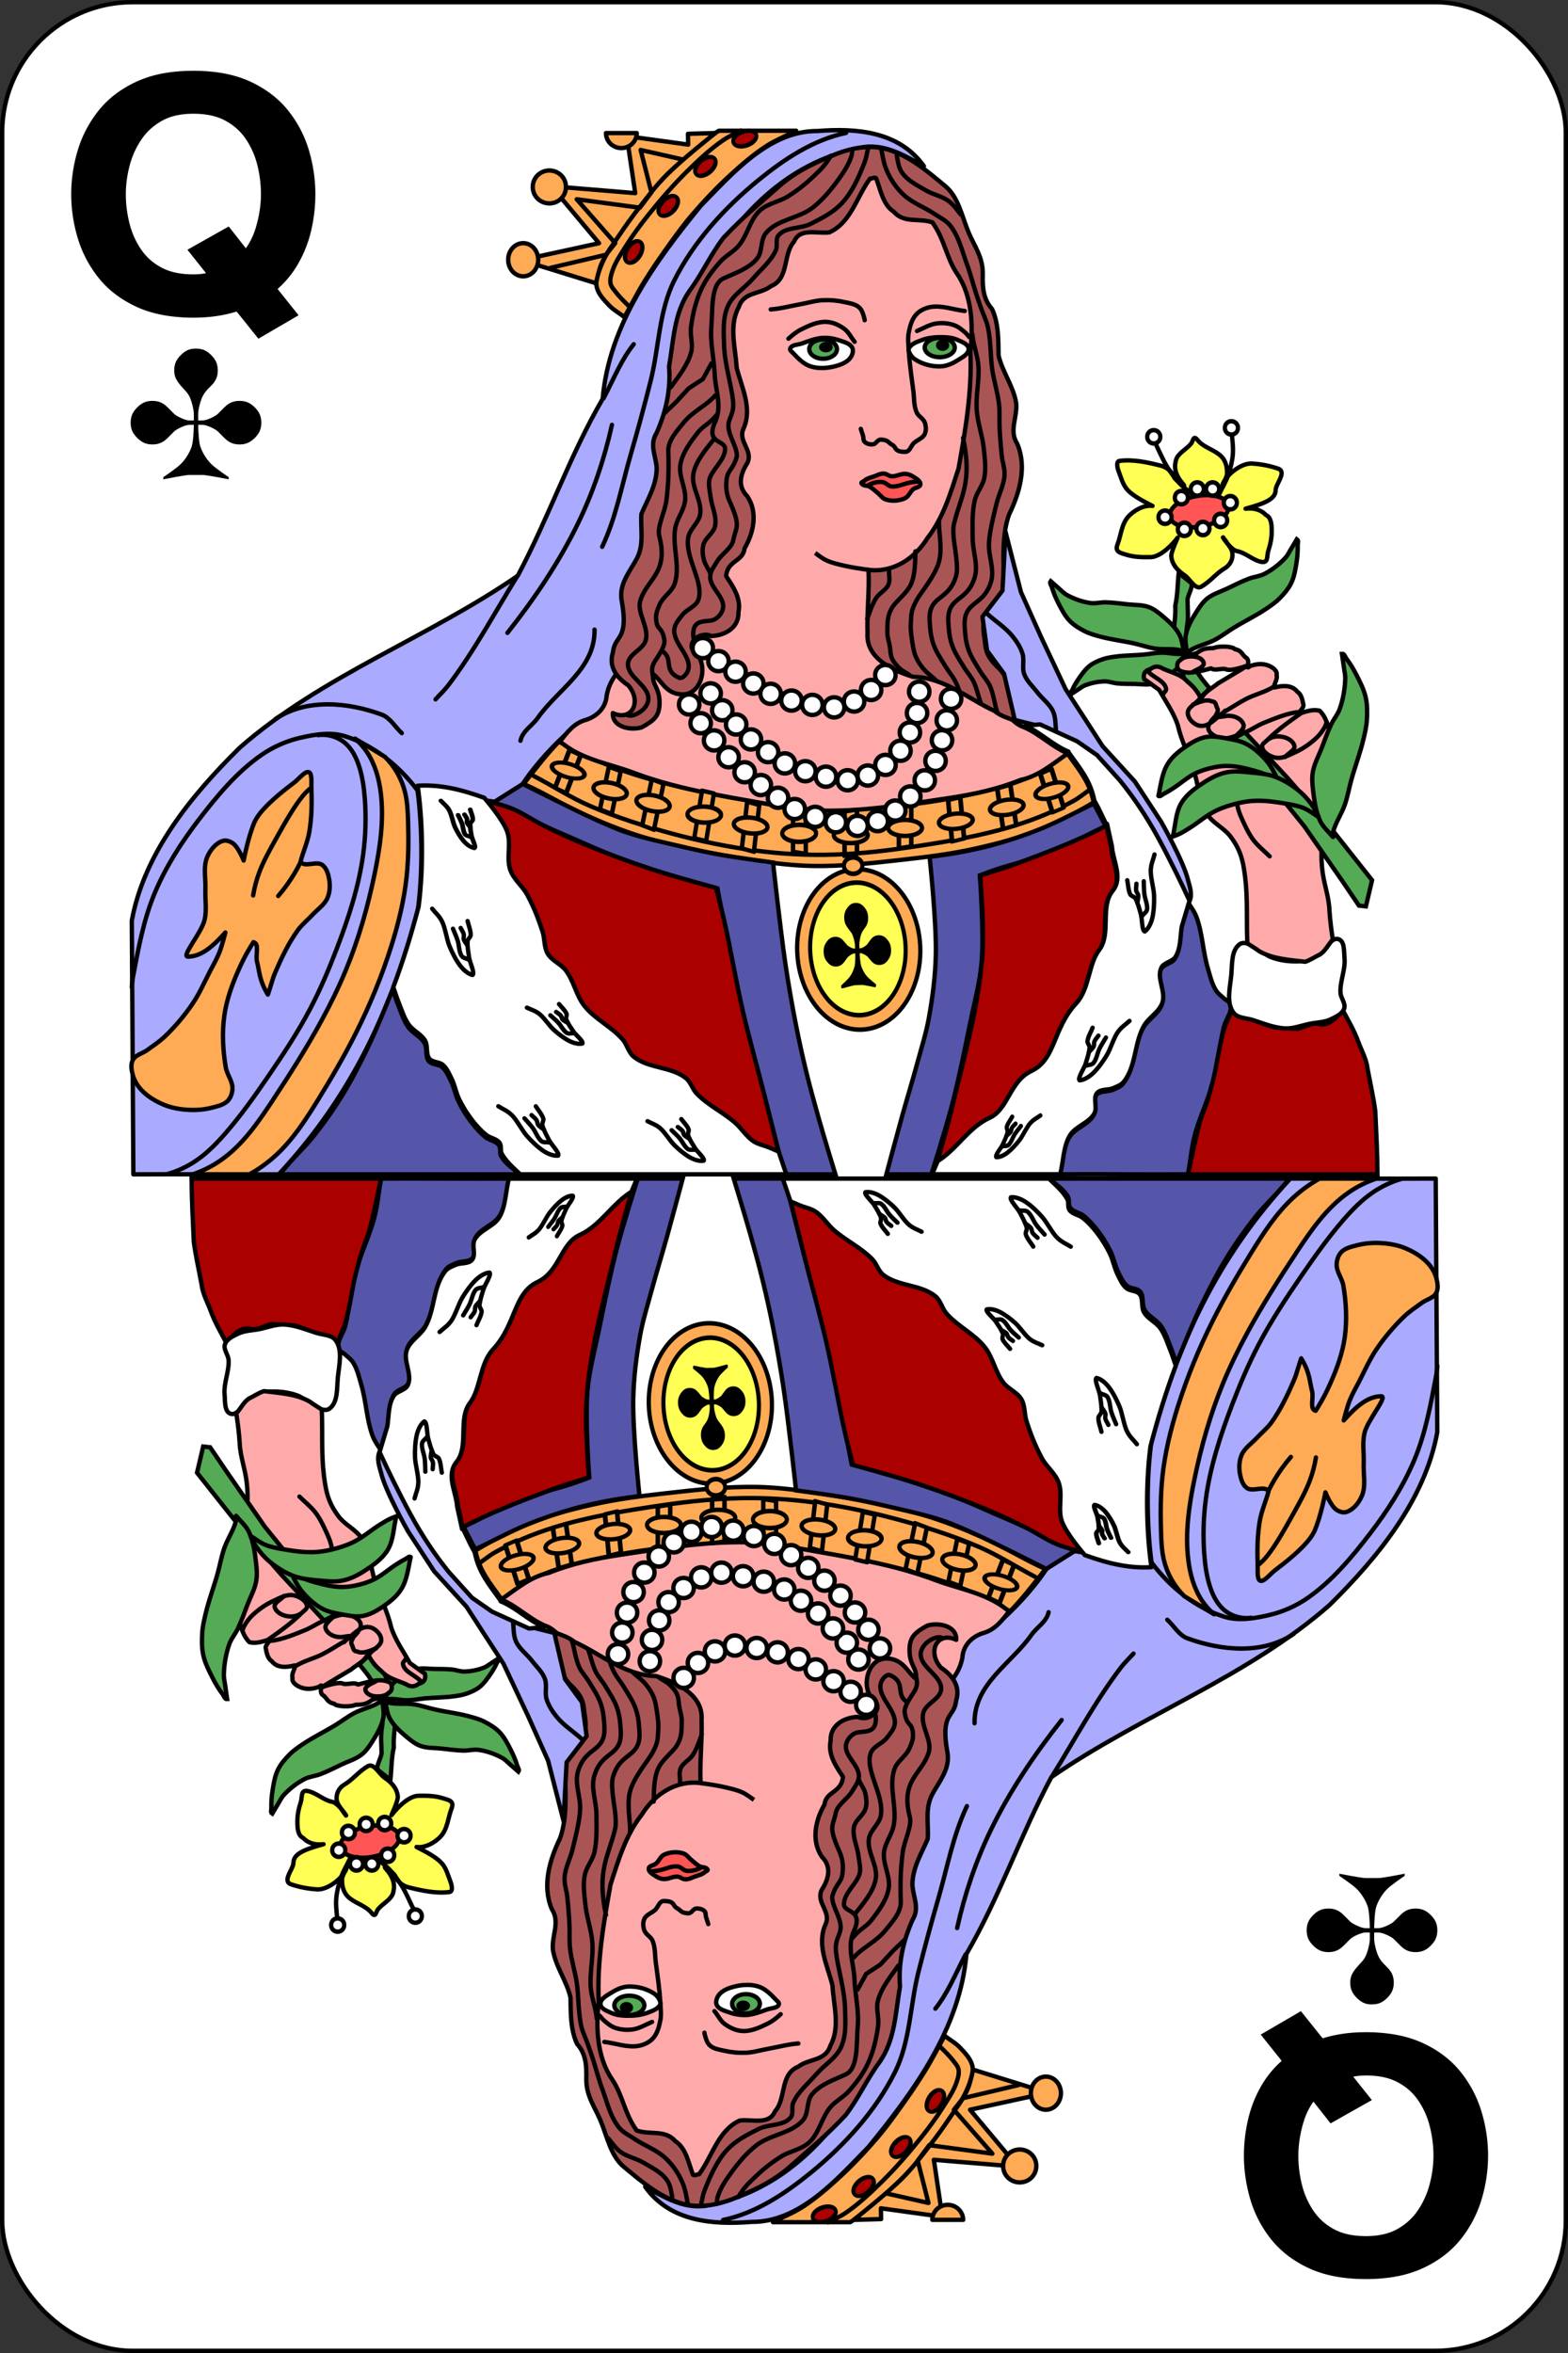 <?xml version="1.0" encoding="UTF-8"?>
<svg version="1.1" viewBox="0 0 360 540" xmlns="http://www.w3.org/2000/svg" xmlns:xlink="http://www.w3.org/1999/xlink">
  <rect x="0" y="0" width="360" height="540" fill="#333333" stroke="none"/>
  <defs>
    <path id="g" d="m159.81 17.095a3.27 1.591 0 1 1 -6.541 0 3.27 1.591 0 1 1 6.541 0z" fill="#a00" stroke="#000"
      stroke-linecap="round" stroke-linejoin="round" />
    <path id="a" d="m175.93 157a2.512 2.395 0 1 1 -5.023 0 2.512 2.395 0 1 1 5.023 0z" fill="#fff" stroke="#000"
      stroke-linecap="round" stroke-linejoin="round" />
    <path id="f" d="m162.25 666.89h2.884v11.374h-2.884z" fill="#fa5" stroke="#000" stroke-linecap="round"
      stroke-linejoin="round" />
    <path id="b" d="m165.5 186.92a3.981 1.801 0 1 1 -7.962 0 3.981 1.801 0 1 1 7.962 0z" fill="#fa5" stroke="#000"
      stroke-linecap="round" stroke-linejoin="round" />
    <path id="c"
      d="m127.28 750.43c0.943 1.179 1.486 1.504 2.21 2.828 0.732 1.34 1.148 4.257 1.726 5.67 0.625 1.527 1.446 3.169 2.428 4.495 0.702 0.947 1.836 1.995 2.917 2.21 0.557-0.425-0.652-2.888-0.806-4-0.173-1.253-0.432-2.517-0.343-3.778 0.037-0.526 0.707-0.887 0.707-1.414 0-1.087-0.471-2.121-0.707-3.182"
      fill="none" stroke="#000" stroke-linecap="round" stroke-linejoin="round" />
    <path id="d"
      d="m133.82 754.85c0.23 0.485 0.583 0.934 0.707 1.451 0.095 0.398-0.126 0.857 0.02 1.232 0.197 0.507 0.576 0.922 0.864 1.383"
      fill="none" stroke="#000" stroke-linecap="round" stroke-linejoin="round" />
    <path id="e"
      d="m132.05 755.02c0.36 0.934 0.815 1.837 1.097 2.796 0.329 1.118 0.27 2.379 0.848 3.392 0.301 0.527 1.061 0.589 1.591 0.884"
      fill="none" stroke="#000" stroke-linecap="round" stroke-linejoin="round" />
  </defs>
  <g transform="translate(0,-512.36)">
    <rect x=".5" y="512.86" width="359" height="539" rx="29.944" fill="#fff" stroke="#000" />
    <g id="svgGroup" stroke-linecap="round" fill-rule="evenodd" stroke="#000" fill="black"
      style="stroke:#000;stroke-width:3;fill:black">
      <path transform="translate(18, 530) scale(1.1, 0.93)"
        d="M 43.88 58.44 L 37.96 62.52 L 33.6 56.08 A 23.048 23.048 0 0 1 29.6 57.347 A 25.615 25.615 0 0 1 29.16 57.44 A 23.722 23.722 0 0 1 26.12 57.847 A 29.806 29.806 0 0 1 24 57.92 A 28.94 28.94 0 0 1 18.942 57.501 Q 15.976 56.975 13.542 55.787 A 17.455 17.455 0 0 1 12.76 55.38 Q 8.16 52.84 5.36 48.62 Q 2.56 44.4 1.28 39.28 Q 0 34.16 0 28.96 Q 0 23.76 1.28 18.64 Q 2.56 13.52 5.36 9.3 Q 8.16 5.08 12.76 2.54 A 19.502 19.502 0 0 1 18.223 0.559 Q 20.554 0.07 23.229 0.009 A 33.794 33.794 0 0 1 24 0 Q 30.058 0 34.389 2.09 A 17.231 17.231 0 0 1 35.26 2.54 Q 39.84 5.08 42.64 9.3 Q 45.44 13.52 46.7 18.64 Q 47.96 23.76 47.96 28.96 Q 47.96 33.24 47.14 37.5 Q 46.32 41.76 44.48 45.54 Q 42.64 49.32 39.64 52.16 L 43.88 58.44 Z M 28.96 49.2 L 24.84 43.08 L 30.96 39 L 34.92 44.96 Q 37.44 41.8 38.52 37.42 A 37.028 37.028 0 0 0 39.495 31.54 A 31.993 31.993 0 0 0 39.6 28.96 Q 39.6 25.08 38.78 21.3 A 23.762 23.762 0 0 0 36.888 15.809 A 21.626 21.626 0 0 0 36.14 14.42 Q 34.32 11.32 31.34 9.46 Q 28.36 7.6 24 7.6 Q 19.64 7.6 16.66 9.56 Q 13.68 11.52 11.86 14.7 Q 10.04 17.88 9.22 21.62 Q 8.4 25.36 8.4 28.96 Q 8.4 32.8 9.22 36.58 A 23.762 23.762 0 0 0 11.112 42.072 A 21.626 21.626 0 0 0 11.86 43.46 Q 13.68 46.56 16.66 48.4 A 11.892 11.892 0 0 0 20.449 49.888 Q 21.99 50.218 23.763 50.239 A 20.399 20.399 0 0 0 24 50.24 A 13.469 13.469 0 0 0 25.849 50.118 A 11.631 11.631 0 0 0 26.64 49.98 A 10.156 10.156 0 0 0 28.824 49.264 A 9.487 9.487 0 0 0 28.96 49.2 Z" />
    </g>
    <g id="svgGroup" stroke-linecap="round" fill-rule="evenodd" stroke="#000" stroke-width="0.25" fill="black"
      style="stroke:#000;stroke-width:3;fill:black">
      <path transform="translate(340, 1034) rotate(180) scale(1.1, 0.93)"
        d="M 43.88 58.44 L 37.96 62.52 L 33.6 56.08 A 23.048 23.048 0 0 1 29.6 57.347 A 25.615 25.615 0 0 1 29.16 57.44 A 23.722 23.722 0 0 1 26.12 57.847 A 29.806 29.806 0 0 1 24 57.92 A 28.94 28.94 0 0 1 18.942 57.501 Q 15.976 56.975 13.542 55.787 A 17.455 17.455 0 0 1 12.76 55.38 Q 8.16 52.84 5.36 48.62 Q 2.56 44.4 1.28 39.28 Q 0 34.16 0 28.96 Q 0 23.76 1.28 18.64 Q 2.56 13.52 5.36 9.3 Q 8.16 5.08 12.76 2.54 A 19.502 19.502 0 0 1 18.223 0.559 Q 20.554 0.07 23.229 0.009 A 33.794 33.794 0 0 1 24 0 Q 30.058 0 34.389 2.09 A 17.231 17.231 0 0 1 35.26 2.54 Q 39.84 5.08 42.64 9.3 Q 45.44 13.52 46.7 18.64 Q 47.96 23.76 47.96 28.96 Q 47.96 33.24 47.14 37.5 Q 46.32 41.76 44.48 45.54 Q 42.64 49.32 39.64 52.16 L 43.88 58.44 Z M 28.96 49.2 L 24.84 43.08 L 30.96 39 L 34.92 44.96 Q 37.44 41.8 38.52 37.42 A 37.028 37.028 0 0 0 39.495 31.54 A 31.993 31.993 0 0 0 39.6 28.96 Q 39.6 25.08 38.78 21.3 A 23.762 23.762 0 0 0 36.888 15.809 A 21.626 21.626 0 0 0 36.14 14.42 Q 34.32 11.32 31.34 9.46 Q 28.36 7.6 24 7.6 Q 19.64 7.6 16.66 9.56 Q 13.68 11.52 11.86 14.7 Q 10.04 17.88 9.22 21.62 Q 8.4 25.36 8.4 28.96 Q 8.4 32.8 9.22 36.58 A 23.762 23.762 0 0 0 11.112 42.072 A 21.626 21.626 0 0 0 11.86 43.46 Q 13.68 46.56 16.66 48.4 A 11.892 11.892 0 0 0 20.449 49.888 Q 21.99 50.218 23.763 50.239 A 20.399 20.399 0 0 0 24 50.24 A 13.469 13.469 0 0 0 25.849 50.118 A 11.631 11.631 0 0 0 26.64 49.98 A 10.156 10.156 0 0 0 28.824 49.264 A 9.487 9.487 0 0 0 28.96 49.2 Z" />
    </g>
    <path transform="translate(15, -10)"
      d="m30 602.36c-1.5-0.031-2.5 0.5-3.5 1.5s-1.5 2-1.5 3.5 0.569 2.39 1.5 3.5c0.891 1.063 1.5 1.5 2 2.5s1 3 1 4v1.5h-1c-1 0-3-1-3.5-1.5l-1.5-1.5c-1-1-2-1.5-3.5-1.5s-2.5 0.5-3.5 1.5-1.5 2-1.5 3.5 0.5 2.5 1.5 3.5 2 1.5 3.5 1.5 2.5-0.5 3.5-1.5l1.5-1.5c0.5-0.5 2.5-1.5 3.5-1.5h1c-0.025 1.416-0.13 3.889-0.5 5-0.5 1.5-1.5 3-2.5 4s-4 3-4 3v0.5s5-1 6-1h3c1 0 6 1 6 1v-0.5s-3-2-4-3-2-2.5-2.5-4c-0.37-1.111-0.475-3.584-0.5-5h1c1 0 3 1 3.5 1.5l1.5 1.5c1 1 2 1.5 3.5 1.5s2.5-0.5 3.5-1.5 1.5-2 1.5-3.5-0.5-2.5-1.5-3.5-2-1.5-3.5-1.5-2.5 0.5-3.5 1.5l-1.5 1.5c-0.5 0.5-2.5 1.5-3.5 1.5h-1v-1.5c0-1 0.5-3 1-4s1-1.5 2-2.5c0.995-0.995 1.5-2 1.5-3.5s-0.5-2.5-1.5-3.5-2-1.5-3.5-1.5" />
    <path transform="translate(-15, 10)"
      d="m330 962.36c-1.5 0.031-2.5-0.5-3.5-1.5s-1.5-2-1.5-3.5 0.569-2.39 1.5-3.5c0.891-1.063 1.5-1.5 2-2.5s1-3 1-4v-1.5h-1c-1 0-3 1-3.5 1.5l-1.5 1.5c-1 1-2 1.5-3.5 1.5s-2.5-0.5-3.5-1.5-1.5-2-1.5-3.5 0.5-2.5 1.5-3.5 2-1.5 3.5-1.5 2.5 0.5 3.5 1.5l1.5 1.5c0.5 0.5 2.5 1.5 3.5 1.5h1c-0.025-1.416-0.13-3.889-0.5-5-0.5-1.5-1.5-3-2.5-4s-4-3-4-3v-0.5s5 1 6 1h3c1 0 6-1 6-1v0.5s-3 2-4 3-2 2.5-2.5 4c-0.37 1.111-0.475 3.584-0.5 5h1c1 0 3-1 3.5-1.5l1.5-1.5c1-1 2-1.5 3.5-1.5s2.5 0.5 3.5 1.5 1.5 2 1.5 3.5-0.5 2.5-1.5 3.5-2 1.5-3.5 1.5-2.5-0.5-3.5-1.5l-1.5-1.5c-0.5-0.5-2.5-1.5-3.5-1.5h-1v1.5c0 1 0.5 3 1 4s1 1.5 2 2.5c0.995 0.995 1.5 2 1.5 3.5s-0.5 2.5-1.5 3.5-2 1.5-3.5 1.5" />
    <path id="dg"
      d="m128.52 682.37c2.969 1.765 5.971 3.446 9.138 4.783 4.987 2.105 10.182 3.741 15.433 5.059 9.489 2.381 19.17 4.141 28.901 5.108 6.04 0.6 12.15 0.745 18.214 0.421 7.09-0.379 14.17-1.311 21.12-2.759 5.155-1.074 10.377-2.216 15.178-4.379 3.064-1.38 5.826-3.355 8.51-5.404 2.895 4.04 5.171 6.666 6.094 11.294 0 0-6.747 4.095-10.378 5.6-5.335 2.211-10.964 3.7-16.598 4.971-5.514 1.244-11.143 1.957-16.761 2.583-6.941 0.774-13.919 1.577-20.902 1.446-5.289-0.099-10.555-0.863-15.781-1.685-7.311-1.15-14.625-2.482-21.736-4.535-4.879-1.409-9.623-3.286-14.277-5.318-4.948-2.16-9.564-5.157-14.465-7.285 2.677-3.418 5.595-7.207 8.309-9.899z"
      fill="#fa5" stroke="#000" />
    <path id="dh"
      d="m212.12 550.49c-5.702-8-15.463-8.768-24.435-8.06-11.05-0.091-19.548 9.74-26.794 17.15-10.429 12.752-21.09 27.308-22.521 44.32-7.662 13.176-12.357 27.18-19.5 40.595-20.604 14.219-44.961 22.919-63.856 39.481-11.07 10.916-21.92 24.14-24.754 39.69 0.12 19.568 0.24 38.637 0.36 58.2 11.958-0.083 21.417 0.083 33.375 0 17.17-18.473 26.15-38.623 31.982-60.909 1.238-9.546 0.854-20.649-0.232-28.09 7.655-0.807 16.68 5.62 22.242 2.82 3.104-6.066 9.11-12.582 14.581-17.13 5.888-1.143 11.454-9.356 10.1-15.594 1.479-6.143 3.204-11.719 2.209-18.24 3.572-5.275 4.772-11.06 4.868-17.235 5.175-7.175 0.102-15.82 4.875-23 1.883-11.413 1.408-24.06 9.473-33.464 8.374-12.631 19.262-22.285 34.521-24.955 5.122-0.518 9.3 2.188 13.507 4.418z"
      fill="#aaf" stroke="#000" stroke-linecap="round" stroke-linejoin="round" />
    <path id="di"
      d="m128.53 682.62c1.636-2.192 3.3-4.348 6.071-5.08 2.563-0.835 4.503-2.814 4.687-5.57 0.639-3.588 3.01-6.459 6.03-8.377 3.117-2.619 6.585-4.955 9.489-7.747 1.388-3.251 3.616-6.287 4.485-9.671 0.383-15.174 2.428-30.28 1.953-45.48-0.4-6.622 1.715-13.02 2.643-19.52 4.111-5.623 7.472-11.874 12.825-16.46 4.608-5.266 10.734-8.75 16.252-12.948 3.407-0.31 6.904-1.205 10.257-1.161 3.202 1.654 6.812 2.86 9.761 4.793 2.896 5.232 6.358 10.238 8.903 15.611 1.638 7.503 3.774 14.953 5.099 22.489-0.263 6.141 0.086 12.389-0.561 18.463-4.373 12.323-8.154 24.851-12.151 37.29-0.851 2.359-2.94 4.545-2.994 7.02 0.491 2.36 0.374 5.055 2.799 6.349 2.89 3.133 6.922 4.837 10.675 6.67 2.645 0.053 3.634 2.32 4.859 4.272 1.441 2.4 2.85 4.833 5.662 5.761 3.549 1.571 6.333 4.479 9.899 5.94-3.467 2.374-6.688 5.232-10.919 6.104-5.213 2.118-10.677 3.271-16.221 4.117-12.05 1.794-24.29 3.953-36.474 2.394-12.15-2.389-24.59-3.811-36.23-8.227-5.421-2.024-11.358-2.898-16.02-6.544-0.26-0.162-0.519-0.324-0.779-0.487z"
      fill="#faa" stroke="#000" stroke-linecap="round" stroke-linejoin="round" />
    <path id="dj"
      d="m182.79 542.36c-2.283 1.206-4.723 2.141-6.889 3.549-2.917 1.896-5.57 4.188-8.137 6.536-3.158 2.889-6.106 6.01-8.9 9.256-1.686 1.957-3.215 4.045-4.728 6.138-2.156 2.981-4.261 6-6.194 9.133-1.64 2.655-3.049 5.445-4.574 8.168-1.147-0.915-2.492-1.617-3.503-2.687-1.165-1.233-2.473-2.557-2.861-4.207-0.276-1.172 0.085-2.443 0.486-3.578 1.788-5.058 5.199-9.416 8.339-13.767 2.03-2.813 4.326-5.441 6.75-7.923 2.728-2.794 5.712-5.334 8.733-7.808 1.208-0.99 2.506-2.089 3.75-2.81h17.726z"
      fill="#fa5" stroke="#000" stroke-linecap="round" stroke-linejoin="round" />
    <path id="dk"
      d="m144.78 583.02c-1.157-1.182-2.388-2.301-3.389-3.614-0.467-0.612-1.051-1.216-1.207-1.97-0.195-0.944 0.106-1.948 0.408-2.864 0.671-2.036 1.922-3.84 3.059-5.657 1.544-2.467 3.274-4.818 5.091-7.092 2.797-3.501 5.733-6.907 8.922-10.06 2.614-2.581 5.312-5.123 8.337-7.207 1.375-0.948 2.942-1.584 4.412-2.376"
      fill="none" stroke="#000" />
    <use transform="matrix(.441 -.724 .872 .532 61.55 674.43)" width="360" height="540" xlink:href="#g" />
    <use transform="matrix(.59 -.61 .734 .711 48.52 642.95)" width="360" height="540" xlink:href="#g" />
    <use transform="matrix(.645 -.551 .664 .777 49.637 623.52)" width="360" height="540" xlink:href="#g" />
    <use transform="matrix(.799 -.286 .345 .962 40.03 572.48)" width="360" height="540" xlink:href="#g" />
    <path transform="translate(0,512.36)"
      d="m136.83 65-17.15-5.303 17.854-3.889-10.96-13.08 19.269 1.591-1.945-13.08 14.1 1.945-0.044-2.475c3.388-0.118 2.887-0.059 6.276-0.177 0 0-7.824 6.18-11.314 9.723-2.261 2.295-4.212 4.88-6.187 7.425-1.605 2.067-3.139 4.191-4.596 6.364-1.43 2.132-3.03 4.191-4.066 6.541-0.616 1.4-1.237 4.419-1.237 4.419z"
      fill="#fa5" stroke="#000" stroke-linecap="round" stroke-linejoin="round" />
    <path id="dl" transform="translate(0,512.36)"
      d="m129.93 42.904a3.801 3.712 0 1 1 -7.601 0 3.801 3.712 0 1 1 7.601 0z" fill="#fa5" stroke="#000"
      stroke-linecap="round" stroke-linejoin="round" />
    <path id="dm" transform="translate(0,512.36)"
      d="m123.57 59.609a3.447 3.801 0 1 1 -6.894 0 3.447 3.801 0 1 1 6.894 0z" fill="#fa5" stroke="#000"
      stroke-linecap="round" stroke-linejoin="round" />
    <path id="dn" transform="matrix(1 0 0 -1 -.177 573.16)" d="m139.3 30.264a3.535 3.447 0 0 1 7.071 0h-3.536z"
      fill="#fa5" stroke="#000" stroke-linecap="round" stroke-linejoin="round" />
    <path id="do" transform="translate(0,512.36)"
      d="m126.4 61.47 12.728-3.01 2.121-2.652-8.839-10.08 14.496 1.945 2.652-3.536-2.475-9.723 9.369 2.121" fill="none"
      stroke="#000" stroke-linecap="round" stroke-linejoin="round" />
    <path id="dp"
      d="m199.75 553.36c-3.072 4.145-4.371 10.11-9.362 12.334-2.777 0.371-6.702-1.16-8.09 2.134-2.594 2.906-1.061 8.497-5.303 10.209-2.477 1.932-6.247 1.229-7.379 4.816-2.336 4.207-0.735 9.341-0.485 13.902 1.164 4.574 3.671 9.3 1.572 13.981-1.354 2.907 2.298 4.99 0.877 7.897-1.514 2.337-2.384 5.225-0.042 7.571 2.516 3.692 1.528 8.371-0.609 12.04-0.283 3.01-3.948 2.678-4.216 6.337 1.74 2.596 3.457 5.16 2.835 8.25 0.14 3.467-2.887 5.331-6.211 5.497-2.912-1.343-6.54 2.204-3.232 4.259 2.515 3.156 0.734 9.346-3.578 9.13-3.745-0.141-4.674-3.292-6.568-4.631-0.362 2.388 1.452 2.95 1.473 6.5 2e-3 3.01-1.149 4.073-4.083 5.687-2.494 0.78-6.824-2e-3 -6.64-3.266 4.329 2.032 6.767-2.618 3.536-6.363-2.784-1.857-4.536-4.34-3.514-7.6 0.44-4.135 3.739-2.501 1.948-12.167-0.5-3.7 2.066-6.516 3.607-9.477 1.635-3.223 0.724-6.757 0.977-10.11 1.46-3.379 3.404-6.476 3.505-10.284-0.026-2.818-1.812-5.451-6e-3 -8.31 2.126-4.801 3.287-9.958 2.852-15.239 1.045-5.934 1.116-12.226 4.686-17.342 2.896-3.88 4.883-8.415 7.828-12.211 4.857-5.138 8.136-7.681 13.401-12.362 4.141-3.372 8.06-5.04 12.847-6.997 3.201-1.194 6.996-1.891 10.399-1.134 5.442 1.21 9.956 5.082 14.289 8.689 3.02 2.546 3.789 6.952 5.315 10.597 1.301 3.108 3.33 5.668 3.257 9.57-0.059 2.917 0.048 5.706 2.131 8.01 1.548 3.349 1.434 7.092 1.497 10.646 0.877 3.808 3.467 7.182 4.04 10.957 0.332 3.208-1.698 6.297 0.217 9.256 2.337 5.398 0.533 11.387-1.834 16.286-1.609 4.32-1.361 10.271-1.139 15.387 0.221 5.094-5.862 4.624-4.592 12.58 0.419 2.625 8e-3 4.01 2.995 6.982 2.161 1.864 3.281 5.124 3.395 7.886 0.342 2.151 0.305 2.365 0.51 4.467-1.796-0.774-2.85-0.91-4.546-2.212-6.115-2.821-11.637-7.729-18.653-7.813-4.699-1.464-10.883-4.243-10.483-10.05-0.156-4.83 0.462-9.672 0.23-14.517 5.718 0.725 10.698-2.678 13.516-7.269 3.652-4.606 5.37-10.475 7.154-15.989 1.603-8.896 3.14-17.842 2.718-26.912 0.633-5.508 0.524-12.564-3.059-17.798-2.457-3.589-2.832-7.847-5.657-11.758-2.994-1.084-6.499 0.294-8.864-2.446-2.55-1.639-3.054-5.181-4.04-7.63-0.177-0.44-0.948 0.024-1.422 0.041z"
      fill="#a55" stroke="#000" stroke-linecap="round" stroke-linejoin="round" />
    <path id="dq"
      d="m195.62 546.61c0.075 0.447 5e-3 1.083-0.151 1.592-0.573 1.864-1.682 3.542-2.815 5.13-1.741 2.442-3.687 4.813-6.05 6.663-3.197 2.505-8.08 2.703-10.718 5.793-1.358 1.593-0.748 4.309-2.076 5.926-1.89 2.302-5.24 3.409-7.697 4.539-3 1.38-2.448 7.212-2.787 10.969-0.332 3.678 0.612 7.363 0.759 11.05 0.145 3.618 1.778 7.217 0.124 10.863-2.349 5.18 2.427 4.105 2.281 6.35-0.173 2.654-3.262 4.857-3.648 7.095-0.214 1.24 0.149 2.514 0.294 3.764 0.262 2.258 1.497 4.513 1.04 6.739-0.34 1.653-2.243 2.665-2.683 4.295-0.3 1.112-0.165 2.334 0.108 3.453 0.254 1.042 0.968 1.917 1.392 2.901"
      fill="none" stroke="#000" stroke-linecap="round" stroke-linejoin="round" />
    <path id="dr"
      d="m164.5 607.61c-1.627 2.052-3.071 2.46-4.269 3.999-1.691 2.173-3.476 4.526-3.996 7.23-0.533 2.773 1.367 5.598 1.058 8.404-0.243 2.209-1.859 4.088-2.25 6.276-0.75 4.187 1.195 8.718-0.128 12.761-0.616 1.884-2.696 3.01-3.467 4.832-0.534 1.264-1.046 2.268-0.723 4.053 0.343 1.897 1.395 1.149 1.816 4.198 0.139 1.01-0.753 2.534-1.535 3.759-0.85 1.333-1.629 2.136-1.131 4.237"
      fill="none" stroke="#000" stroke-linecap="round" stroke-linejoin="round" />
    <path id="ds"
      d="m221.12 612.86c2.188 10.256-0.58 13.376-2.098 19.768-0.693 2.917 1.337 9.111 0.473 11.982-1.433 4.759-4.672 4.54-5.75 7.5-0.492 1.35-0.305 2.874-0.193 4.306 0.103 1.315 0.337 2.638 0.789 3.878 0.636 1.744 1.704 3.301 2.663 4.89 0.688 1.141 1.577 2.158 2.215 3.327 0.409 0.75 0.601 1.316 1.026 2.349"
      fill="none" stroke="#000" stroke-linecap="round" stroke-linejoin="round" />
    <path id="dt"
      d="m164.2 603.11c-1.627 2.052-5.177 3.681-7.144 6.124-1.598 1.984-3.715 4.185-3.621 6.73 0.145 3.914 0.051 7.555-0.442 11.279-0.364 2.746-2.187 6-1.625 8.151 2.232 8.539-2.884 9.831-4.378 14.886-0.788 2.666 2.036 6.04 1.283 8.957-0.566 2.195-3.969 3.165-4.098 5.428-0.175 3.071 4.597 4.873 4.691 7.948 0.031 1.032-0.625 2.087-1.41 2.759-0.901 0.772-2.379 1.511-3.381 1.112"
      fill="none" stroke="#000" stroke-linecap="round" stroke-linejoin="round" />
    <path id="du"
      d="m163.94 613.11c-1.686 2.177-4.176 4.938-4.746 7.98-0.577 3.083 2.034 6.179 1.558 9.279-0.307 1.997-2.444 3.404-2.75 5.401-0.725 4.722 3.619 10.1 2.372 14.14-0.508 1.644-2.666 2.22-3.717 3.582-0.77 0.999-1.734 2.047-1.848 3.303-0.296 3.271 4.094 6.165 3.191 9.323-0.255 0.893-1.318 2.151-2.16 1.759-3.759-1.751-1.013-4.389-3.889-6.162"
      fill="none" stroke="#000" stroke-linecap="round" stroke-linejoin="round" />
    <path id="dv"
      d="m215.57 631.82c-0.063 2.694 0.834 6.403 0.017 9.442-0.886 3.292-4.273 7.212-5.147 8.839-1.449 2.696-1.154 3.368-1.313 5.124-0.13 1.436 0.091 2.889 0.305 4.315 0.175 1.166 0.345 2.358 0.798 3.447 0.437 1.052 1.088 2.02 1.817 2.896 0.829 0.997 2.231 1.969 2.864 2.635"
      fill="none" stroke="#000" stroke-linecap="round" stroke-linejoin="round" />
    <path id="dw"
      d="m210.17 638.89c-0.063 2.132 8e-3 5.164-0.983 7.472-0.867 2.02-3.273 3.833-4.147 5.12-1.449 2.134-1.266 3.906-1.313 5.93-0.026 1.088 0.362 2.145 0.555 3.216 0.176 0.976 0.116 2 0.548 2.926 0.395 0.846 1.069 1.611 1.817 2.292 0.64 0.583 1.606 0.964 2.239 1.492"
      fill="none" stroke="#000" stroke-linecap="round" stroke-linejoin="round" />
    <path id="dx"
      d="m204.12 643.36c-0.042 1.042 0.272 2.161-0.125 3.125-0.517 1.254-1.969 1.891-2.75 3-0.423 0.601-0.727 1.28-1.028 1.95-0.426 0.95-0.731 1.95-1.097 2.925"
      fill="none" stroke="#000" stroke-linecap="round" stroke-linejoin="round" />
    <path id="dy" transform="translate(0,512.36)"
      d="m223.25 76.75c0.187 2.412 1.189 4.713 1.375 7.125 0.263 3.409-0.622 6.84-0.375 10.25 0.217 3 1.325 5.883 1.625 8.875 0.22 2.198 0.542 4.456 0.125 6.625-0.359 1.865-1.786 3.399-2.214 5.25-0.649 2.811-0.47 5.758-0.473 8.643-3e-3 2.998 1.337 6.111 0.473 8.982-1.433 4.759-4.672 4.54-5.75 7.5-0.492 1.35-0.305 2.874-0.193 4.306 0.103 1.315 0.337 2.638 0.789 3.878 0.636 1.744 1.704 3.301 2.663 4.89 0.688 1.141 1.626 2.132 2.215 3.327 0.755 1.532 1.226 3.816 1.651 4.849"
      fill="none" stroke="#000" stroke-linecap="round" stroke-linejoin="round" />
    <path id="dz"
      d="m199.37 546.09c-0.49 2.048-0.435 2.427-0.884 3.567-1.301 3.304-2.763 6.705-5.175 9.311-1.967 2.125-4.654 3.499-7.245 4.792-2.317 1.157-5.643 0.629-7.321 2.602-0.763 0.898-0.14 2.408-0.632 3.478-1.165 2.533-3.457 4.377-5.277 6.489-1.846 2.142-4.571 3.682-5.718 6.267-1.233 2.779-0.967 6.04-0.869 9.08 0.139 4.294 1.661 8.944 2.055 12.723 0.321 3.075-1.158 3.864-1.06 5.84 0.116 2.349 1.918 4.522 1.94 6.784-0.686 2.806-2.029 3.215-2.317 5.04-0.277 1.753-0.159 3.538 0.625 5.288 2.7 6.03 1.482 5.818 0.872 8.924-0.379 1.931-2.661 3.158-3.717 4.922-0.654 1.093-1.565 2.198-1.598 3.471-0.067 2.64 3.479 4.77 2.941 7.356-0.266 1.278-1.489 2.593-2.785 2.755-2.125 0.265-4.379-8e-3 -4.01 3.898"
      fill="none" stroke="#000" stroke-linecap="round" stroke-linejoin="round" />
    <path id="ea" transform="translate(0,512.36)" d="m163.5 83.12-2.125 3.875-3.25 2.125-2.875 3.125-2.875 2.75"
      fill="none" stroke="#000" />
    <path id="eb"
      d="m190.75 548.11c-1.351 2.392-2.847 3.656-4.524 5.241-1.597 1.511-3.366 2.851-5.225 4.02-2.08 1.313-4.779 1.666-6.578 3.344-2.272 2.119-2.798 5.611-4.791 7.994-1.222 1.461-3.037 2.335-4.304 3.757-1.696 1.904-3.264 3.99-4.335 6.305-1.262 2.73-1.969 5.728-2.352 8.711-0.242 1.885 0.534 3.865 0.046 5.701-0.797 3-2.874 5.512-4.688 8.05"
      fill="none" stroke="#000" stroke-linecap="round" stroke-linejoin="round" />
    <path id="ec"
      d="m202.31 546.45c0.544 2.917 0.746 3.993 1.625 5.797 0.881 1.808 2.095 3.498 3.573 4.862 2.01 1.854 4.712 2.782 6.979 4.31 1.254 0.845 2.716 1.501 3.659 2.683 2.032 2.549 2.748 5.92 3.883 8.976 0.842 2.267 1.408 4.628 2.163 6.925 0.364 1.106 0.751 2.204 1.139 3.302 0.473 1.338 1.13 2.621 1.449 4 0.776 3.364 0.576 7.191 1.098 10.299 0.429 2.555 1.219 5.05 1.5 7.625 0.195 1.782 0.034 3.585 0.125 5.375 0.108 2.129 0.27 4.256 0.5 6.375 0.163 1.506 0.729 2.989 0.625 4.5-0.155 2.246-1.318 4.309-1.839 6.5-0.699 2.938-1.513 5.881-1.723 8.893-0.208 2.991 1.337 6.111 0.473 8.982-1.433 4.759-4.672 4.54-5.75 7.5-0.492 1.35-0.305 2.874-0.193 4.306 0.103 1.315 0.337 2.638 0.789 3.878 0.636 1.744 1.704 3.301 2.663 4.89 0.688 1.141 1.658 2.117 2.215 3.327 0.847 1.84 1.226 4.816 1.651 5.849"
      fill="none" stroke="#000" stroke-linecap="round" stroke-linejoin="round" />
    <path id="ed"
      d="m205.89 548.04c0.354 1.886 0.466 2.891 1.289 4.04 1.287 1.797 3.436 2.807 5.334 3.94 1.677 1 3.732 1.334 5.3 2.499 1.119 0.831 1.916 2.02 2.801 3.107"
      fill="none" stroke="#000" stroke-linecap="round" stroke-linejoin="round" />
    <path id="ee"
      d="m176.95 583.37c2.304-0.159 4.528-0.787 6.791-1.186 1.741-0.308 3.455-0.855 5.222-0.933 1.649-0.073 3.322 0.075 4.933 0.436 1.173 0.263 2.502 0.431 3.384 1.248 0.708 0.656 0.949 1.703 1.207 2.634 0.025 0.089 0.02 0.184 0.031 0.276"
      fill="none" stroke="#000" stroke-linecap="round" stroke-linejoin="round" />
    <path id="ef"
      d="m196.22 590.8c-0.808-0.958-1.34-2.208-2.354-2.955-1.192-0.879-2.66-1.554-4.14-1.615-1.997-0.082-3.955 0.826-5.747 1.712-1.094 0.54-2.059 1.319-2.962 2.151"
      fill="none" stroke="#000" stroke-linecap="round" stroke-linejoin="round" />
    <path id="eg"
      d="m195.69 592.21c-0.478-1.023-1.855-1.341-2.919-1.717-1.248-0.44-2.606-0.658-3.927-0.581-1.625 0.095-3.182 0.727-4.716 1.27-0.932 0.33-2.436 0.255-2.712 1.205-0.11 0.379 0.386 0.699 0.657 0.986 1.167 1.239 2.448 2.57 4.071 3.08 2 0.629 4.295 0.386 6.298-0.249 1.095-0.347 2.264-0.912 2.894-1.873 0.393-0.599 0.657-1.472 0.354-2.121z"
      fill="#fff" stroke="#000" stroke-linecap="round" stroke-linejoin="round" />
    <path id="eh"
      d="m221.5 583.73c-2.652-0.295-5.334-1.385-7.955-0.884-1.192 0.228-2.4 0.809-3.214 1.707-0.992 1.095-1.401 2.649-1.686 4.099-0.271 1.381-0.072 2.817 9e-3 4.222 0.176 3.05 0.63 6.078 1.033 9.106 0.222 1.674 0.087 3.46 0.763 5.01 0.402 0.919 1.549 1.405 1.877 2.354 0.288 0.833 0.358 1.848-0.021 2.643-0.462 0.968-1.695 1.32-2.485 2.045-0.697 0.639-0.918 2.02-1.984 2.028-2.654 0.016-1.976-1.11-2.99-1.615-0.858-0.427-0.906-1.16-2.615-1.192-0.828-0.016-1.061 0.982-1.735 1.072-0.692 0.093-1.525-0.088-2.01-0.592-0.321-0.335-0.21-0.906-0.337-1.352-0.154-0.539-0.372-1.074-0.516-1.602"
      fill="none" stroke="#000" stroke-linecap="round" stroke-linejoin="round" />
    <path id="ei"
      d="m210.54 588.32c1.485-0.624 2.906-1.516 4.498-1.729 1.349-0.181 2.782-0.052 4.063 0.409 0.941 0.339 1.736 1.017 2.494 1.671 0.363 0.313 0.645 0.709 0.967 1.064"
      fill="none" stroke="#000" stroke-linecap="round" stroke-linejoin="round" />
    <path id="ej"
      d="m208.68 592.3c0.525-1.037 1.846-1.48 2.936-1.885 1.527-0.566 3.21-0.714 4.838-0.679 1.142 0.025 2.329 0.151 3.368 0.624 0.991 0.45 2.49 0.942 2.558 2.028 0.081 1.291-1.621 2.083-2.716 2.772-1.126 0.709-2.45 1.249-3.78 1.284-2.027 0.053-4.17-0.523-5.856-1.651-0.58-0.388-1.046-0.993-1.295-1.645-0.101-0.265-0.181-0.595-0.053-0.848z"
      fill="#fff" stroke="#000" stroke-linecap="round" stroke-linejoin="round" />
    <path id="ek"
      d="m198.37 622.74c0.652-0.617 1.612-0.796 2.454-1.106 0.665-0.244 1.201-0.59 2.041-0.589 0.731 1e-4 1.188 0.568 1.83 0.617 1.084 0.083 2.129-0.647 3.212-0.557 0.59 0.049 1.182 0.264 1.677 0.589 0.705 0.463 1.82 1.019 1.72 1.856-0.079 0.667-1.169 0.676-1.677 1.116-0.679 0.588-0.993 1.61-1.799 2.01-1.334 0.655-3.03 0.77-4.446 0.325-0.804-0.253-1.301-1.073-1.964-1.595-0.6-0.471-1.144-1.034-1.821-1.386-0.504-0.262-1.166-0.118-1.624-0.515-0.55-0.476 0.187-0.565 0.395-0.762z"
      fill="#f55" stroke="#000" stroke-linecap="round" stroke-linejoin="round" />
    <path id="el"
      d="m199.5 623.61c0.995-0.461 2.077-0.752 3.131-0.61 0.735 0.098 1.258 0.891 1.994 0.985 1.508 0.194 2.967-0.674 4.467-0.921 0.55-0.09 1.098-0.15 1.658-0.204"
      fill="none" stroke="#000" stroke-linecap="round" stroke-linejoin="round" />
    <path id="em" transform="translate(.53 512.54)"
      d="m191.63 79.939a3.182 2.21 0 1 1 -6.364 0 3.182 2.21 0 1 1 6.364 0z" fill="#5a5" stroke="#000"
      stroke-linecap="round" stroke-linejoin="round" />
    <path id="en" transform="translate(-.265 513.16)"
      d="m219.47 78.966a3.447 2.21 0 1 1 -6.894 0 3.447 2.21 0 1 1 6.894 0z" fill="#5a5" stroke="#000"
      stroke-linecap="round" stroke-linejoin="round" />
    <path id="eo" transform="matrix(1.21 0 0 1 -40.16 512.36)"
      d="m190.74 79.673a0.84 0.707 0 1 1 -1.679 0 0.84 0.707 0 1 1 1.679 0z" stroke="#000"
      stroke-linecap="round" stroke-linejoin="round" stroke-width=".909" />
    <path id="ep" transform="translate(-.619 512.36)"
      d="m218.05 79.232a1.016 0.795 0 1 1 -2.033 0 1.016 0.795 0 1 1 2.033 0z" stroke="#000"
      stroke-linecap="round" stroke-linejoin="round" />
    <path id="eq"
      d="m199.42 643.13c-1.829-0.239-3.751-0.517-5.592-0.944-1.366-0.317-2.759-0.613-4.03-1.2-0.953-0.439-2.07-1.3-2.642-1.711"
      fill="none" stroke="#000" />
    <g transform="matrix(.932 0 0 .945 11.11 36.558)" fill="#fff" stroke-width="1.066">
      <use transform="translate(.234 512.48)" width="360" height="540" xlink:href="#a" />
      <use transform="translate(-12.208,503.89)" width="360" height="540" xlink:href="#a" />
      <use transform="translate(-8.353,507.05)" width="360" height="540" xlink:href="#a" />
      <use transform="translate(-4.147,509.62)" width="360" height="540" xlink:href="#a" />
      <use transform="translate(4.498,514.99)" width="360" height="540" xlink:href="#a" />
      <use transform="translate(9.638,516.63)" width="360" height="540" xlink:href="#a" />
      <use transform="translate(14.778,517.68)" width="360" height="540" xlink:href="#a" />
      <use transform="translate(20.15,518.28)" width="360" height="540" xlink:href="#a" />
      <use transform="translate(25.06,516.86)" width="360" height="540" xlink:href="#a" />
      <use transform="translate(29.26,514.06)" width="360" height="540" xlink:href="#a" />
      <use transform="translate(32.769,510.43)" width="360" height="540" xlink:href="#a" />
    </g>
    <g transform="matrix(-1 0 0 .896 356.73 76.52)" fill="#fa5" stroke="#000">
      <use transform="matrix(.986 .166 0 1 0 0)" width="360" height="540" stroke-width="1.064" xlink:href="#f" />
      <path transform="matrix(.976 0 0 1.128 3.751 489.5)"
        d="m165.5 186.92a3.981 1.801 0 1 1 -7.962 0 3.981 1.801 0 1 1 7.962 0z" fill="#fa5" stroke="#000"
        stroke-linecap="round" stroke-linejoin="round" stroke-width="1.01" />
    </g>
    <g transform="matrix(.999 .053 -.053 .999 35.29 -8.811)" fill="#fff" stroke-width="1.066">
      <use transform="matrix(.932 0 0 .945 15.92 536.7)" width="360" height="540" xlink:href="#a" />
      <use transform="matrix(.932 0 0 .945 4.908 527.65)" width="360" height="540" xlink:href="#a" />
      <use transform="matrix(.932 0 0 .945 8.268 530.75)" width="360" height="540" xlink:href="#a" />
      <use transform="matrix(.932 0 0 .945 11.837 533.99)" width="360" height="540" xlink:href="#a" />
      <use transform="matrix(.932 0 0 .945 19.894 539.07)" width="360" height="540" xlink:href="#a" />
      <use transform="matrix(.932 0 0 .945 24.685 540.61)" width="360" height="540" xlink:href="#a" />
      <use transform="matrix(.932 0 0 .945 29.475 541.61)" width="360" height="540" xlink:href="#a" />
      <use transform="matrix(.932 0 0 .945 34.484 542.17)" width="360" height="540" xlink:href="#a" />
      <use transform="matrix(.932 0 0 .945 39.06 540.84)" width="360" height="540" xlink:href="#a" />
      <use transform="matrix(.932 0 0 .945 42.977 538.19)" width="360" height="540" xlink:href="#a" />
      <use transform="matrix(.932 0 0 .945 46.24 534.77)" width="360" height="540" xlink:href="#a" />
      <use transform="matrix(.932 0 0 .945 2.036 523.93)" width="360" height="540" xlink:href="#a" />
      <use transform="matrix(.932 0 0 .945 48.18 530.47)" width="360" height="540" xlink:href="#a" />
      <use transform="matrix(.932 0 0 .945 49.583 525.92)" width="360" height="540" xlink:href="#a" />
      <use transform="matrix(.932 0 0 .945 49.816 521.01)" width="360" height="540" xlink:href="#a" />
    </g>
    <g transform="matrix(1 0 0 .958 22.09 32.735)" fill="#fa5" stroke="#000">
      <path id="cy" transform="matrix(.986 .166 0 1 0 0)" d="m162.25 666.89h2.98v10.864h-2.98z" fill="#fa5"
        stroke="#000" stroke-linecap="round" stroke-linejoin="round" stroke-width="1.029" />
      <use transform="matrix(.976 0 0 1.128 3.751 489.44)" width="360" height="540" stroke-width=".974"
        xlink:href="#b" />
    </g>
    <g transform="matrix(-1 0 0 .906 369.2 67.951)" fill="#fa5" stroke="#000">
      <path transform="matrix(.986 .166 0 1 0 0)" d="m162.25 666.89h2.884v11.06h-2.884z" fill="#fa5" stroke="#000"
        stroke-linecap="round" stroke-linejoin="round" stroke-width="1.058" />
      <use transform="matrix(.976 0 0 1.128 3.751 489.39)" width="360" height="540" xlink:href="#b" />
    </g>
    <g fill="#fff" stroke-width="1.066">
      <use transform="matrix(.931 .05 -.05 .943 25.02 538.72)" width="360" height="540" xlink:href="#a" />
      <use transform="matrix(.931 .05 -.05 .943 13.678 529.43)" width="360" height="540" xlink:href="#a" />
      <use transform="matrix(.931 .05 -.05 .943 17.363 532.87)" width="360" height="540" xlink:href="#a" />
      <use transform="matrix(.931 .05 -.05 .943 21.08 535.8)" width="360" height="540" xlink:href="#a" />
      <use transform="matrix(.931 .05 -.05 .943 28.859 541.3)" width="360" height="540" xlink:href="#a" />
      <use transform="matrix(.931 .05 -.05 .943 33.561 543.1)" width="360" height="540" xlink:href="#a" />
      <use transform="matrix(.931 .05 -.05 .943 38.29 544.35)" width="360" height="540" xlink:href="#a" />
      <use transform="matrix(.931 .05 -.05 .943 43.26 545.18)" width="360" height="540" xlink:href="#a" />
      <use transform="matrix(.931 .05 -.05 .943 47.9 544.09)" width="360" height="540" xlink:href="#a" />
      <use transform="matrix(.931 .05 -.05 .943 51.956 541.65)" width="360" height="540" xlink:href="#a" />
      <use transform="matrix(.931 .05 -.05 .943 10.348 525.56)" width="360" height="540" xlink:href="#a" />
      <use transform="matrix(.931 .05 -.05 .943 58.721 534.72)" width="360" height="540" xlink:href="#a" />
      <use transform="matrix(.931 .05 -.05 .943 55.4 538.41)" width="360" height="540" xlink:href="#a" />
      <use transform="matrix(.931 .05 -.05 .943 61.19 530.25)" width="360" height="540" xlink:href="#a" />
      <use transform="matrix(.931 .05 -.05 .943 62.68 525.53)" width="360" height="540" xlink:href="#a" />
      <use transform="matrix(.931 .05 -.05 .943 63.77 520.95)" width="360" height="540" xlink:href="#a" />
      <use transform="matrix(.931 .05 -.05 .943 64.761 516)" width="360" height="540" xlink:href="#a" />
      <use transform="matrix(.931 .05 -.05 .943 7.268 521.61)" width="360" height="540" xlink:href="#a" />
      <use transform="matrix(.931 .05 -.05 .943 4.624 517.32)" width="360" height="540" xlink:href="#a" />
    </g>
    <path id="er"
      d="m194.25 542.86c-7.601 1.602-14.256 6.06-20.18 10.888-7.753 6.322-14.796 14.06-19.274 23-3.538 7.07-3.488 15.421-5.425 23.08-1.425 5.637-2.94 11.252-4.561 16.836-2.06 7.1-3.367 14.476-6.561 21.19"
      fill="none" stroke="#000" stroke-linecap="round" stroke-linejoin="round" />
    <path id="es" d="m138.57 603.79c2.765-5.382 4.157-8.934 6.927-12.427" fill="none" stroke="#000"
      stroke-linecap="round" stroke-linejoin="round" />
    <path id="et" d="m140.5 609.86c-1.733 7.78-4.278 15.364-7.74 22.5-4.37 9.01-10.03 17.374-16.26 25.25" fill="none"
      stroke="#000" stroke-linecap="round" stroke-linejoin="round" />
    <path id="eu" d="m118.75 644.61c-5.197 8.365-9.846 17.15-15.811 25-0.883 1.163-1.96 2.166-2.939 3.249" fill="none"
      stroke="#000" stroke-linecap="round" stroke-linejoin="round" />
    <path id="ev" d="m136.5 656.86c0.162 9.04-8.438 13.678-13.04 20.262-1.254 1.795-3.492 2.978-3.963 5.238" fill="none"
      stroke="#000" stroke-linecap="round" stroke-linejoin="round" />
    <path id="ew" d="m63.25 677.36c7.147-4.807 16.727-3.807 24.358-1.014 1.973 0.722 3.087 2.851 4.642 4.264"
      fill="none" stroke="#000" stroke-linecap="round" stroke-linejoin="round" />
    <path id="ex"
      d="m95.75 693.61c-4.169-5.537-10.02-10.271-16.601-12.308-3.266-1.01-6.918-0.387-10.248 0.386-3.181 0.738-6.274 2.109-8.95 3.98-5.594 3.911-10.08 9.304-14.238 14.714-4.01 5.213-7.628 10.838-10.176 16.899-2.578 6.133-3.774 12.783-5.01 19.32-0.141 0.745-0.183 1.506-0.274 2.259"
      fill="none" stroke="#000" stroke-linecap="round" stroke-linejoin="round" />
    <path id="ey"
      d="m72.75 681.11c2.351-0.412 4.876 0.318 6.644 1.922 1.394 1.264 2.291 2.991 2.911 4.768 0.869 2.488 1.244 5.123 1.446 7.75 0.326 4.246 0.209 8.525-0.352 12.746-0.993 7.472-3.363 14.693-6.06 21.73-1.779 4.637-3.708 9.223-6.01 13.625-2.869 5.498-6.298 10.683-9.805 15.797-3.043 4.437-6.158 8.838-9.683 12.903-2.061 2.376-4.28 4.651-6.887 6.411-2.049 1.383-4.323 2.434-6.704 3.097"
      fill="none" stroke="#000" />
    <path id="ez"
      d="m44.25 781.86c2.295-0.766 4.479-1.864 6.463-3.25 5.02-3.508 8.576-8.694 11.948-13.808 3.91-5.929 7.73-11.926 11.127-18.16 2.078-3.815 3.997-7.72 5.653-11.736 2.925-7.092 5.02-14.507 6.574-22.02 1.257-6.081 2.163-12.326 1.417-18.49-0.4-3.305-1.301-6.612-3.146-9.383-0.779-1.171-1.719-2.234-2.785-3.15l6.876 4.189c2.273 2.245 3.902 5.136 4.644 8.244 0.508 2.126 0.606 4.326 0.668 6.511 0.121 4.244 0.117 8.5-0.33 12.722-0.577 5.441-1.888 10.784-3.533 16-2.138 6.781-4.845 13.379-8.03 19.735-2.709 5.403-5.761 10.627-8.942 15.767-2.762 4.463-5.665 8.918-9.528 12.471-1.834 1.686-3.869 3.153-6.05 4.359h-13.02"
      fill="#fa5" stroke="#000" stroke-linecap="round" stroke-linejoin="round" />
    <path id="fa"
      d="m71.5 693.61c0.119 3.252 0.049 6.542-0.5 9.75-0.396 2.313-1.51 4.77-2 6.75 0.905 1.422 3.644-0.251 5 0.75 0.975 0.72 1.361 2.085 1.575 3.278 0.255 1.422 0.175 2.992-0.402 4.317-0.692 1.589-2.287 2.605-3.462 3.88-1.086 1.178-2.376 2.182-3.315 3.48-2.154 2.977-3.751 6.343-5.204 9.719-0.706 1.638-0.875 2.756-1.692 5.076-2.022-3.374-1.845-5.03-2.506-7.616-0.37-1.45 0.646-4.074-0.811-4.417-2.039 3.236-2.867 5.17-3.411 6.383-1.476 3.293-2.771 6.878-3.273 10.515-0.538 3.898-0.325 7.92 0.327 11.8 0.284 1.692 1.594 3.194 1.545 4.909-0.028 0.992-0.373 2.064-1.055 2.786-0.885 0.936-2.287 1.238-3.533 1.567-1.75 0.462-3.597 0.625-5.404 0.533-1.933-0.098-3.901-0.415-5.691-1.153-1.951-0.805-3.856-1.931-5.286-3.482-0.929-1.01-1.655-2.272-1.978-3.603-0.254-1.047-0.431-2.284 0.084-3.231 0.638-1.172 2.224-1.477 3.303-2.262 1.379-1 2.82-1.944 4.053-3.122 2.363-2.258 4.492-4.785 6.332-7.487 1.592-2.337 2.722-4.958 4.02-7.468 0.747-1.441 1.573-2.849 2.17-4.359 0.581-1.47 1.361-4.543 1.361-4.543-2.86 3.18-5.464 5.499-8.581 5.547-1.696 0.026 3.129-5.457 3.818-8.48 0.516-2.264 0.077-4.644 0.176-6.965 0.106-2.501-0.568-5.21 0.448-7.498 0.687-1.548 1.938-3.133 3.558-3.625 0.703-0.213 1.534 0.062 2.158 0.449 1.373 0.853 2.62 4.058 2.62 4.058s1.095-5.764 2.579-9.02c0.508-1.016 1.222-1.93 1.987-2.77 2.112-2.317 4.614-4.26 7.102-6.167 1.079-0.827 2.527-2.776 3.383-2.279 0.716 0.416 0.451 2.657 0.5 4z"
      fill="#fa5" stroke="#000" stroke-linejoin="round" />
    <path id="fb"
      d="m58.12 717.86c0.292-1.828 0.771-3.626 1.427-5.356 0.95-2.505 2.264-4.853 3.566-7.194 1.03-1.851 2.056-3.705 3.147-5.52 0.763-1.269 1.559-2.52 2.434-3.714 0.551-0.751 1.135-1.481 1.808-2.125 0.313-0.3 0.645-0.58 0.992-0.84"
      fill="none" stroke="#000" stroke-linecap="round" stroke-linejoin="round" />
    <path id="fc" d="m69 710.24c-0.859 1.747-1.858 3.426-2.984 5.01-0.67 0.945-1.384 1.858-2.141 2.735" fill="none"
      stroke="#000" stroke-linecap="round" stroke-linejoin="round" />
    <path id="fd" transform="translate(0,512.36)"
      d="m230.16 135.53-4.596 6.01 1.061 7.778 3.889 5.303 2.475 10.607 5.657 1.414 3.889 1.768 4.596 2.121 4.596 3.182 5.303 5.834c3.038 3.745 6.07 8.187 8.808 13.25 2.743 5.063 5.201 10.217 7.102 14.327 1.066-1.76 0.065-4.071-0.177-5.127-0.974-4.254-6.187-13.435-6.187-13.435l-6.01-9.192-7.425-8.132-3.889-6.01-4.596-7.07-5.657-12.02-4.596-10.253-3.536-13.789z"
      fill="#aaf" stroke="#000" stroke-linecap="round" stroke-linejoin="round" />
    <path id="fe"
      d="m226.63 653.2c1.911 1.749 4.193 3.15 5.83 5.165 0.975 1.2 1.843 2.55 2.301 4.03 0.461 1.487-0.154 3.194 0.383 4.656 0.593 1.613 1.96 2.826 3.01 4.189 1.161 1.51 2.857 2.673 3.629 4.414 0.701 1.579 0.469 3.424 0.758 5.127"
      fill="none" stroke="#000" stroke-linecap="round" stroke-linejoin="round" />
    <g transform="matrix(.988 .063 -.157 .961 112.05 16.972)" fill="#fa5" stroke="#000">
      <use transform="matrix(.986 .166 0 1 0 0)" width="360" height="540" stroke-width="1.028" xlink:href="#f" />
      <use transform="matrix(.976 0 0 1.053 3.751 502.62)" width="360" height="540" stroke-width="1.01"
        xlink:href="#b" />
    </g>
    <path id="ff"
      d="m122.52 690.43c4.445 2.318 8.493 4.977 13 6.92 6.094 2.625 12.457 4.632 18.866 6.348 6.374 1.707 12.862 3.06 19.405 3.907 5.216 0.675 10.491 1 15.75 0.928 6.262-0.09 12.52-0.74 18.717-1.647 8.394-1.227 16.828-2.607 24.93-5.122 4.594-1.426 9.08-3.301 13.297-5.611 1.294-0.708 2.431-1.671 3.646-2.507"
      fill="none" stroke="#000" stroke-linecap="round" stroke-linejoin="round" />
    <g fill="#fa5" stroke="#000">
      <g transform="matrix(.979 .205 -.194 .928 127.63 14.538)">
        <use transform="matrix(.986 .166 0 1 0 0)" width="360" height="540" stroke-width="1.034" xlink:href="#f" />
        <use transform="matrix(.976 0 0 1.053 3.751 502.62)" width="360" height="540" stroke-width="1.013"
          xlink:href="#b" />
      </g>
      <g transform="matrix(.993 .114 -.108 .942 87.62 24.532)">
        <use transform="matrix(.986 .166 0 1 0 0)" width="360" height="540" stroke-width="1.034" xlink:href="#f" />
        <use transform="matrix(.976 0 0 1.053 3.751 502.62)" width="360" height="540" stroke-width="1.013"
          xlink:href="#b" />
      </g>
      <g transform="matrix(-.996 .095 .081 .851 323.6 89.69)">
        <path id="dc" transform="matrix(.986 .166 0 1 0 0)" d="m162.25 666.89h2.866v11.156h-2.866z" fill="#fa5"
          stroke="#000" stroke-linecap="round" stroke-linejoin="round" stroke-width="1.089" />
        <use transform="matrix(.977 .008 .006 1.127 2.578 488.17)" width="360" height="540" stroke-width="1.031"
          xlink:href="#b" />
      </g>
      <g transform="matrix(-.99 .141 .122 .836 305.7 89.88)">
        <path id="dd" transform="matrix(.986 .166 0 1 0 0)" d="m162.25 666.89h3.141v11.06h-3.141z" fill="#fa5"
          stroke="#000" stroke-linecap="round" stroke-linejoin="round" stroke-width="1.096" />
        <use transform="matrix(.978 .011 .009 1.126 1.887 487.49)" width="360" height="540" stroke-width="1.037"
          xlink:href="#b" />
      </g>
      <g transform="matrix(-.959 .262 .241 .763 227.73 117.74)">
        <path id="de" transform="matrix(.986 .166 0 1 0 0)" d="m162.29 666.62h2.85v11.64h-2.85z" fill="#fa5"
          stroke="#000" stroke-linecap="round" stroke-linejoin="round" stroke-width="1.13" />
        <use transform="matrix(.982 .022 .017 1.122 -.342 486.31)" width="360" height="540" stroke-width="1.069"
          xlink:href="#b" />
      </g>
      <g transform="matrix(.979 .205 -.194 .928 117.77 11.656)">
        <path id="df" transform="matrix(.986 .166 0 1 0 0)" d="m162.25 666.89h2.915v10.545h-2.915z" fill="#fa5"
          stroke="#000" stroke-linecap="round" stroke-linejoin="round" stroke-width="1.034" />
        <use transform="matrix(.976 0 0 1.053 3.751 502.62)" width="360" height="540" stroke-width="1.013"
          xlink:href="#b" />
      </g>
      <g transform="matrix(.95 .294 -.291 .759 180.67 110.87)">
        <use transform="matrix(.986 .166 0 1 0 0)" width="360" height="540" stroke-width="1.121" xlink:href="#f" />
        <use transform="matrix(.976 0 0 1.053 3.751 502.62)" width="360" height="540" stroke-width="1.099"
          xlink:href="#b" />
      </g>
    </g>
    <path id="fg"
      d="m64.35 781.86h54.978c-1.459-1.34-3.321-2.424-4.27-4.173-0.407-0.751-9e-3 -1.816-0.503-2.513-0.685-0.967-2.132-1.074-3.058-1.813-1.224-0.976-2.277-2.167-3.234-3.405-1.147-1.484-2.147-3.094-2.972-4.778-0.732-1.494-0.996-3.188-1.732-4.68-0.564-1.143-1.074-2.401-2.038-3.235-0.842-0.729-2.341-0.501-3.053-1.357-0.911-1.095-0.294-2.915-0.994-4.155-0.868-1.538-2.765-2.268-3.775-3.717-1.085-1.559-1.632-3.433-2.341-5.195-0.445-1.107-0.788-2.252-1.199-3.373-1.855 4.494-3.652 9.02-5.762 13.394-1.797 3.728-3.692 7.421-5.863 10.944-1.999 3.243-4.201 6.37-6.576 9.349-1.892 2.374-4.143 4.442-6.094 6.768-0.527 0.629-1.127 1.211-1.515 1.94z"
      fill="#55a" stroke="#000" stroke-linecap="round" stroke-linejoin="round" />
    <path id="fh" transform="translate(0,512.36)"
      d="m120.03 179.91s5.41 2.732 8.132 4.066c2.935 1.438 5.853 2.915 8.839 4.243 2.27 1.01 4.537 2.046 6.894 2.828 4.04 1.342 8.228 2.211 12.374 3.182 3.049 0.714 6.11 1.392 9.192 1.945 3.987 0.714 12.02 1.768 12.02 1.768s1.694 15.464 2.828 23.16c0.706 4.792 1.541 9.566 2.475 14.319 0.686 3.493 1.456 6.971 2.298 10.43 0.865 3.555 1.834 7.085 2.828 10.607 1.233 4.368 3.889 13.05 3.889 13.05h-11.667s-3.433-13.174-5.127-19.767c-1.784-6.949-3.699-13.867-5.303-20.86-1.116-4.866-2.035-9.775-3.01-14.672-0.68-3.434-1.975-10.314-1.975-10.314s-8.143-2.211-12.167-3.475c-3.982-1.251-7.949-2.565-11.844-4.066-2.931-1.129-5.782-2.459-8.662-3.712-2.54-1.105-5.102-2.164-7.601-3.359-1.974-0.943-3.844-2.097-5.834-3.01-1.732-0.79-5.303-2.121-5.303-2.121z"
      fill="#55a" stroke="#000" />
    <path id="fi"
      d="m251.13 696.77c-4.05 1.928-7.995 4.094-12.15 5.784-3.39 1.379-6.871 2.545-10.393 3.541-2.786 0.788-5.626 1.382-8.472 1.918-2.214 0.416-6.684 1-6.684 1s1.599 14.934 1.427 22.42c-0.113 4.9-0.73 9.793-1.608 14.614-0.615 3.375-1.656 6.658-2.554 9.969-1.143 4.218-2.433 8.396-3.605 12.606-1.226 4.404-3.587 13.237-3.587 13.237h10.329s3.418-10.76 4.83-16.223c1.579-6.107 2.809-12.3 4.07-18.48 0.96-4.704 2.266-9.37 2.659-14.155 0.54-6.563-0.424-19.751-0.424-19.751 6.361-2.437 7.177-2.248 10.724-3.494 3.355-1.179 6.713-2.363 9.979-3.769 2.789-1.2 5.549-2.975 8.196-3.976z"
      fill="#55a" stroke="#000" />
    <g transform="matrix(.999 -.036 .036 .999 -26.15 8.407)">
      <path id="cz" transform="matrix(.93 0 0 .983 13.435 514.77)"
        d="m212.84 218.62a15.203 18.738 0 1 1 -30.406 0 15.203 18.738 0 1 1 30.406 0z" fill="#fa5" stroke="#000"
        stroke-linecap="round" stroke-linejoin="round" stroke-width="1.046" />
      <path id="da" transform="matrix(.816 0 0 .916 36.36 530.26)"
        d="m210.36 217.56a13.435 16.617 0 1 1 -26.87 0 13.435 16.617 0 1 1 26.87 0z" fill="#ff5" stroke="#000"
        stroke-linecap="round" stroke-linejoin="round" stroke-width="1.157" />
      <path id="db"
        d="m196.91 719.23c-0.75-0.019-1.25 0.317-1.75 0.95s-0.75 1.267-0.75 2.217 0.285 1.513 0.75 2.217c0.445 0.673 0.75 0.95 1 1.583s0.5 1.9 0.5 2.533v0.95h-0.5c-0.5 0-1.5-0.633-1.75-0.95l-0.75-0.95c-0.5-0.633-1-0.95-1.75-0.95s-1.25 0.317-1.75 0.95-0.75 1.267-0.75 2.217 0.25 1.583 0.75 2.217c0.5 0.633 1 0.95 1.75 0.95s1.25-0.317 1.75-0.95l0.75-0.95c0.25-0.317 1.25-0.95 1.75-0.95h0.5c-0.012 0.897-0.065 2.463-0.25 3.167-0.25 0.95-0.75 1.9-1.25 2.533s-2 1.9-2 1.9v0.317s2.5-0.633 3-0.633h1.5c0.5 0 3 0.633 3 0.633v-0.317s-1.5-1.267-2-1.9-1-1.583-1.25-2.533c-0.185-0.704-0.238-2.27-0.25-3.167h0.5c0.5 0 1.5 0.633 1.75 0.95l0.75 0.95c0.5 0.633 1 0.95 1.75 0.95s1.25-0.317 1.75-0.95 0.75-1.267 0.75-2.217-0.25-1.583-0.75-2.217c-0.5-0.633-1-0.95-1.75-0.95s-1.25 0.317-1.75 0.95l-0.75 0.95c-0.25 0.317-1.25 0.95-1.75 0.95h-0.5v-0.95c0-0.633 0.25-1.9 0.5-2.533s0.5-0.95 1-1.583c0.498-0.63 0.75-1.267 0.75-2.217s-0.25-1.583-0.75-2.217c-0.5-0.633-1-0.95-1.75-0.95z"
        stroke="#000" stroke-linecap="round" stroke-linejoin="round" stroke-width=".5" />
    </g>
    <path id="h" transform="translate(0,512.36)"
      d="m111.02 183.62s4.259 4.819 5.303 7.778c0.983 2.787-0.282 6.05 0.707 8.839 0.765 2.156 2.795 3.647 3.889 5.657 1.465 2.691 2.601 5.567 3.536 8.485 0.522 1.632 0.287 3.528 1.146 5.01 0.945 1.629 3.01 2.333 4.157 3.828 1.859 2.427 2.356 5.726 4.243 8.132 2.422 3.088 6.287 4.797 8.839 7.778 0.999 1.167 1.297 2.902 2.475 3.889 3.322 2.783 8.639 2.241 12.02 4.95 1.123 0.899 1.478 2.499 2.475 3.536 2.565 2.667 6.05 4.284 8.839 6.718 1.507 1.315 2.573 3.142 4.243 4.243 1.06 0.699 2.363 0.928 3.536 1.414 0.829 0.343 2.475 1.061 2.475 1.061s-2.341-9.432-3.536-14.14c-1.57-6.192-3.331-12.338-4.773-18.562-1.644-7.093-2.8-14.292-4.419-21.39-0.541-2.369-1.768-7.07-1.768-7.07s-9.839-2.643-14.672-4.243c-5.435-1.798-10.802-3.811-16.09-6.01-2.994-1.246-5.936-2.621-8.839-4.066-2.455-1.222-4.713-2.845-7.248-3.889-2.103-0.866-6.541-1.945-6.541-1.945z"
      fill="#a00" stroke="#000" stroke-linecap="round" stroke-linejoin="round" />
    <path id="i"
      d="m225.04 713.3c0.424 6.554 0.992 13.16 0.399 19.702-1.019 11.247-4.155 22.21-6.762 33.2-1.039 4.381-2.374 8.687-3.537 13.04 4.424-2.707 7.103-7.763 11.878-9.933 4.39-1.995 4.597-8.36 9.667-10.761 5.616-2.66 4.854-9.729 10.278-15.551 3.02-3.241 2.804-9.06 5.239-12.214 2.837-3.672 0.184-9.968 3.112-13.568 2.48-3.049 0.055-6.869-0.159-10.263-0.375-1.712-0.749-3.425-1.124-5.137-6.446 3.43-13.301 5.99-20.12 8.562-2.913 1.099-5.913 1.953-8.869 2.928z"
      fill="#a00" stroke="#000" />
    <path id="j" transform="matrix(1 0 0 1.154 -1.75 481.23)"
      d="m199.75 199.12a2.125 1.625 0 1 1 -4.25 0 2.125 1.625 0 1 1 4.25 0z" fill="#fa5" stroke="#000"
      stroke-linecap="round" stroke-linejoin="round" stroke-width=".931" />
    <path id="k"
      d="m272 717.86c-0.133 2.548-0.437 5.074-0.832 7.588-0.365 2.323-0.171 4.918-1.418 6.912-0.725 1.159-2.665 1.265-3.25 2.5-1.141 2.412 1.091 5.468 0.25 8-0.725 2.182-3.175 3.388-4.298 5.395-2.225 3.976-1.744 9.345-4.655 12.85-0.578 0.696-1.511 1.013-2.339 1.377-1.183 0.519-2.872 0.144-3.708 1.128-1 1.18 0.104 3.231-0.613 4.603-1.179 2.255-4.319 2.971-5.637 5.147-1.519 2.507-1.5 5.75-2.25 8.5 9.833-0.083 19.667 0.083 29.5 0 0.533-2.732 0.772-5.862 1.499-8.72 1.106-4.344 3.182-8.397 4.334-12.729 1.077-4.052 1.408-8.274 2.395-12.35 0.426-1.759 2.01-3.47 1.521-5.213-0.185-0.66-1.021-0.916-1.517-1.389-0.6-0.572-1.317-1.055-1.766-1.752-0.998-1.549-1.4-3.415-1.922-5.182-1.14-3.863-1.205-8.03-2.625-11.794-0.653-1.733-2.051-3.101-2.67-4.87z"
      fill="#55a" stroke="#000" stroke-linecap="round" stroke-linejoin="round" />
    <path id="l"
      d="m272.77 781.86c0.918-4.217 1.673-8.274 2.816-12.434 0.94-2.474 1.873-4.949 2.477-7.531 1.132-3.733 1.513-7.636 2.473-11.413 0.347-2.135 1.402-4.051 2.134-6.067 1.48 0.79 2.989 1.506 4.623 1.916 1.81 0.505 3.53 1.338 5.336 1.812 1.748 0.113 3.496 0.226 5.243 0.338 1.616-0.395 3.557-1.644 5.127-1.061 1.194 0.327 3.127-0.708 3.94-1.822 0.41-0.463 0.852-1.485 1.242-1.609 1.317 2.493 2.77 4.922 3.721 7.588 0.748 1.987 1.825 3.875 2.067 6.01 0.599 3.247 1.35 6.478 1.781 9.749 0.225 4.907 0.486 9.608 0.508 14.521h-43.487z"
      fill="#a00" stroke="#000" />
    <path id="m"
      d="m283.2 744.77c-1.68-2.279-0.813-5.661-0.523-8.477 0.257-2.499-0.077-5.838 1.987-7.27 0.817-0.567 2.031-0.055 2.97 0.271 1.588 0.55 2.656 2.153 4.228 2.748 1.994 0.754 4.198 1.03 6.328 0.937 2.549-0.199 3.517-0.873 5.339-2.351 0.987-0.827 2.31-3.226 3.788-2.735 1.451 0.483 1.226 2.856 1.369 4.379 0.25 2.653-1.074 5.281-0.921 7.942 0.071 1.23 1.248 2.434 0.845 3.598-0.435 1.256-1.914 1.92-3.116 2.487-1.484 0.7-3.207 0.694-4.815 1.018-1.835 0.37-3.645 1.113-5.516 1.056-2.598-0.08-5.075-1.149-7.554-1.932-1.499-0.474-3.478-0.404-4.411-1.669z"
      fill="#fff" stroke="#000" />
    <path id="n"
      d="m270.62 643.86c-0.278 2.475-0.214 5-0.783 7.437 0.075 2.479-0.136 3.272-0.289 5.327 0.281 2.583-0.195 4.077 0.599 6.569 0.444 1.646 1.161 3.341 1.775 4.929 1.066 1.58 2.133 3.159 3.199 4.739 0.875-0.833 1.75-1.667 2.625-2.5-1.125-1.388-2.375-2.713-3.109-4.367-0.815-1.541-1.399-3.213-1.804-4.902-0.205-1.749-0.641-3.519-0.252-5.276 0.301-2.037 0.094-3.585 0.067-5.647-0.043-1.132 1.296-2.996 0.901-3.965l-2.928-2.343z"
      fill="#5a5" stroke="#000" />
    <path id="o"
      d="m270.75 657.94c-1-1.804-2.606-3.174-4.158-4.462-0.877-0.728-1.816-1.43-2.869-1.811-1.519-0.549-3.183-0.437-4.778-0.613-1.695-0.186-3.389-0.427-5.092-0.467-1.177-0.028-2.363 0.328-3.53 0.157-1.911-0.28-3.798-0.948-5.5-1.912-0.56-0.317-1.01-0.823-1.5-1.246-0.707-0.605-1.403-1.224-2.097-1.845-0.316 0.449 0.138 0.932 0.271 1.38 0.371 1.242 0.873 2.444 1.461 3.587 0.74 1.438 1.485 2.929 2.582 4.081 0.993 1.042 2.245 1.792 3.502 2.434 1.093 0.559 2.283 0.885 3.458 1.207 2.598 0.714 5.283 1.015 7.909 1.602 1.599 0.357 3.16 0.919 4.778 1.168 1.91 0.293 3.891-0.055 5.778 0.374 0.306 0.07 1.035 0.842 0.88 0.353-0.365-1.329-0.434-2.793-1.095-3.986z"
      fill="#5a5" stroke="#000" />
    <path id="p"
      d="m270.73 665.18c-0.97 1.288-2.388 2.185-3.755 3.02-0.772 0.474-1.592 0.923-2.475 1.114-1.272 0.275-2.601 0.029-3.901 0.011-1.38-0.02-2.766 2e-3 -4.139-0.131-0.95-0.092-1.871-0.479-2.825-0.46-1.563 0.031-3.142 0.362-4.601 0.938-0.48 0.19-0.885 0.535-1.321 0.812-0.624 0.396-1.241 0.804-1.856 1.214-0.213-0.375 0.196-0.702 0.345-1.033 0.412-0.917 0.927-1.792 1.505-2.612 0.727-1.033 1.463-2.105 2.452-2.883 0.894-0.704 1.971-1.159 3.041-1.531 0.931-0.324 1.918-0.459 2.893-0.594 2.156-0.298 4.343-0.271 6.51-0.468 1.319-0.12 2.627-0.401 3.951-0.436 1.564-0.041 3.126 0.417 4.683 0.269 0.253-0.024 0.91-0.546 0.74-0.186-0.416 0.985-0.605 2.102-1.247 2.954z"
      fill="#5a5" stroke="#000" />
    <path id="q"
      d="m286.38 728.86c-0.24-4.995 0.116-10.03-0.483-14.994-0.231-1.916-0.51-3.861-1.196-5.665-0.542-1.425-1.328-2.77-2.268-3.971-1.506-1.923-4.02-2.976-5.305-5.055-1.856-3.01-1.983-6.794-3.09-10.154-1.125-3.415-2.803-6.64-3.607-10.166-0.949-2.931-2.789-5.492-4.291-8.167-1.396-0.975-2.251-1.694-3.45-2.462-0.271-1.217 0.164-1.998 1.394-2.288 0.933-0.715 1.892-0.799 2.882-0.138 1.945 0.878 4.176 1.313 5.649 2.967 1.334 1.08 2.519 2.454 3.157 4.056 0.696-1.722 2.519-2.478 3.861-3.625 1.315-0.78 5.621-3.351 6.923-4.154-1.032 0.377-4.16 1.45-5.127 0.884-1.058-0.281-2.452 0.457-3.359-0.177-2.103 0.488-4.848 1.514-7 0.611-0.963-0.218-1.069-2.01-0.144-2.439 1.145-1.152 2.326-1.189 3.899-1.708 1.294-1.049 2.335-1.095 3.842-1.128 0.831-0.486 4.28-0.489 4.851 0.26 1.754 0.341 1.467 1.256 2.779 2.106 0.832 1.076-0.543 2.78 0.701 1.78 1.364-0.51 2.862-0.679 4.243-0.123 0.867 0.362 2.102 1.112 1.855 2.214 0.299 0.953-0.773 2.266-0.537 2.815 1.784-0.439 4.02-0.689 5.279 0.958 0.978 0.628 1.198 1.923 1.397 2.952 0.29 0.863-1.965 2.471-0.522 1.946 1.406-0.425 2.806-0.913 4.282-0.522 1.311 1.294 1.797 3.061 2.327 4.767 0.732 3.723 0.981 7.526 1.014 11.312 0.021 2.353-0.105 4.721-0.504 7.04-0.495 2.877-1.961 5.545-2.331 8.441-0.202 1.578-0.078 3.189 0.07 4.773 0.302 3.218 1.557 6.295 1.662 9.554 0.144 2.218 0.424 4.42 0.768 6.616-1.017 1.094-1.685 2.607-2.935 3.423-1.149 0.523-2.244 1.33-3.424 1.684-3.551-0.451-7.333-0.601-10.504-2.403-0.883-0.662-1.834-1.22-2.759-1.819z"
      fill="#faa" stroke="#000" stroke-linecap="round" stroke-linejoin="round" />
    <path id="r" d="m263.75 666.64c1.271 1.298 3.715 2.02 3.983 3.841 0.062 0.42-0.454 0.716-0.624 1.109" fill="none"
      stroke="#000" stroke-linecap="round" stroke-linejoin="round" />
    <path id="s" d="m271.18 663.63c1.37-0.962 4.676-0.876 5.161 0.795 0.287 0.991-1.676 1.643-2.332 2.033" fill="none"
      stroke="#000" stroke-linecap="round" stroke-linejoin="round" />
    <path id="t"
      d="m275.59 672.47c-0.74 1.371-2.95 2.049-2.877 3.578 0.064 1.34 1.482 2.699 2.811 2.882 2.288 0.315 4-2.306 5.997-3.47 1.543-0.9 3.03-1.903 4.62-2.717 2.024-1.036 4.307-1.535 6.244-2.748"
      fill="none" stroke="#000" stroke-linecap="round" stroke-linejoin="round" />
    <path id="u"
      d="m281.25 675.47c-1.103 1.49-3.911 2.116-3.836 3.95 0.048 1.158 1.502 1.976 2.619 2.288 1.559 0.435 3.243-0.341 4.783-0.84 1.932-0.627 3.593-1.912 5.477-2.671 2.383-0.961 4.797-1.972 7.335-2.373 0.253-0.04 0.513 0 0.77 0"
      fill="none" stroke="#000" stroke-linecap="round" stroke-linejoin="round" />
    <path id="v"
      d="m298.75 676c-2.721 1.925-5.48 3.863-7.825 6.234-0.443 0.448-1.23 0.864-1.161 1.49 0.144 1.303 1.757 2.221 3.039 2.499 1.534 0.333 3.123-0.558 4.549-1.212 1.834-0.841 3.538-2.02 4.997-3.415 0.737-0.704 1.344-1.552 1.838-2.444 0.178-0.322 0.264-0.687 0.397-1.031"
      fill="none" stroke="#000" stroke-linecap="round" stroke-linejoin="round" />
    <path id="w"
      d="m273.91 674.06c1.206-0.473 3.052-1.397 4.347-0.721 0.857-0.038 0.893 0.815 1.149 1.431 0.487 0.663-0.043 1.267-0.334 1.885-0.039 0.078-0.953 1.031-0.992 1.109"
      fill="none" stroke="#000" stroke-linecap="round" stroke-linejoin="round" />
    <path id="x"
      d="m283.71 681.35c0.471-0.648 2.095-1.661 1.789-2.695-0.451-1.527-2.663-2.34-4.381-1.906-0.368 0.032-0.734 0.083-1.099 0.138"
      fill="none" stroke="#000" stroke-linecap="round" stroke-linejoin="round" />
    <path id="y" d="m295.04 686.08c0.707-0.884 2.474-1.576 2.121-2.652-0.616-1.879-3.961-2.678-5.73-1.539" fill="none"
      stroke="#000" stroke-linecap="round" stroke-linejoin="round" />
    <path id="z"
      d="m264.61 628.47c-2.258-1.141-4.558-2.381-5.739-3.674-1.096-1.199-1.456-2.773-2.02-4.214-0.306-0.778-0.676-2.339 0.205-2.45 3.13-0.395 6.354 0.32 9.403 1.08 1.367 0.341 2.594 1.298 3.084 2.64 0.234 0.641 2.755 2.358 2.289 1.834-1.966-2.207-2.333-3.852-1.847-5.709 0.425-1.622 2.449-2.502 3.495-3.825 0.471-0.595 0.494-2.039 1.46-0.817 1.253 1.583 3.436 2.117 4.994 3.347 1.471 1.161 1.849 2.769 1.777 4.525-0.024 0.591-1.504 3.561-0.92 2.114 0.83-2.053 4.227-4.737 6.659-4.581 2.042 0.131 3.975 0.488 5.945 1.152 2.188 0.736-0.513 3.529-0.516 4.935-6e-3 2.085-2.519 3.084-6.909 4.28 3.236-0.408 4.648 1.425 4.648 1.425 1.31 0.566 1.352 2.388 1.357 3.713 7e-3 1.575-0.285 3.02-0.781 4.515-0.418 1.261 0.159 3.056-1.919 2.479-1.878-0.522-3.4-2.066-5.341-2.422-1.846-0.338-5.251-6.442-1.468-0.785 1.032 1.543 0.433 3.746-1.291 4.764-2 1.182-3.386 3.125-5.433 4.239-1.333 0.725-2.576-1.861-3.786-2.669-1.548-1.033-2.901-2.445-3.035-4.361-0.071-1.024 1.564-4.395 1.468-4.266-1.22 1.632-3.946 4.458-6.26 4.487-1.835 0.023-3.682 9e-3 -5.457-0.539-1.405-0.434-2.787-0.616-2.101-2.381 0.827-2.128 0.9-4.652 2.496-6.409 1.12-1.233 3.431-2.723 5.546-2.428z"
      fill="#ff5" stroke="#000" stroke-linecap="round" stroke-linejoin="round" />
    <path id="aa" transform="matrix(1.107 -.196 .171 1.169 -51.49 546.84)"
      d="m283.2 117.33a6.099 3.005 0 1 1 -12.198 0 6.099 3.005 0 1 1 12.198 0z" fill="#f55" stroke="#000"
      stroke-linecap="round" stroke-linejoin="round" stroke-width=".868" />
    <path id="ab"
      d="m272.25 658.11c0.398-2.056 1.549-3.918 2.673-5.684 0.635-0.998 1.341-1.994 2.269-2.727 1.338-1.058 3.042-1.544 4.583-2.278 1.635-0.778 3.252-1.608 4.945-2.252 1.17-0.445 2.478-0.531 3.589-1.107 1.821-0.944 3.488-2.244 4.871-3.759 0.455-0.498 0.732-1.133 1.086-1.708 0.506-0.821 0.997-1.652 1.483-2.485 0.467 0.311 0.174 0.927 0.19 1.397 0.044 1.302-0.057 2.614-0.264 3.9-0.26 1.619-0.507 3.289-1.222 4.764-0.646 1.335-1.65 2.487-2.694 3.54-0.908 0.916-1.992 1.646-3.061 2.368-2.365 1.597-4.953 2.836-7.389 4.323-1.483 0.906-2.859 1.991-4.396 2.8-1.816 0.956-3.918 1.332-5.664 2.408-0.284 0.175-0.756 1.162-0.763 0.646-0.079-1.382-0.5-2.787-0.237-4.146z"
      fill="#5a5" stroke="#000" />
    <path id="ac" transform="translate(0,512.36)"
      d="m282.84 169.65 10.607 12.551 6.01 7.425 8.839 12.728 3.712 5.48 1.591 0.177 1.414-6.01-10.08-12.728-9.369-10.783-9.723-10.43z"
      fill="#5a5" stroke="#000" />
    <path id="ad"
      d="m303.1 700.77c-1.018-2.155-1.349-4.677-1.639-7.093-0.164-1.364-0.273-2.779-0.048-4.114 0.324-1.926 1.288-3.598 1.971-5.375 0.726-1.887 1.404-3.807 2.259-5.613 0.591-1.248 1.514-2.27 1.977-3.595 0.758-2.171 1.173-4.555 1.239-6.929 0.022-0.781-0.178-1.558-0.281-2.335-0.147-1.111-0.312-2.22-0.481-3.328 0.549-0.055 0.724 0.717 1.036 1.132 0.867 1.152 1.631 2.416 2.3 3.734 0.842 1.658 1.726 3.354 2.136 5.21 0.371 1.679 0.358 3.45 0.25 5.159-0.094 1.487-0.437 2.932-0.774 4.359-0.747 3.157-1.891 6.149-2.762 9.257-0.53 1.892-0.865 3.871-1.497 5.715-0.747 2.178-2.079 4.04-2.697 6.274-0.101 0.363 0.178 1.601-0.158 1.137-0.944-1.199-2.159-2.171-2.832-3.596z"
      fill="#5a5" stroke="#000" />
    <path id="ae"
      d="m284.43 691.56c-0.118 1.827-0.613 3.668-0.354 5.48 0.225 1.576 0.96 3.046 1.631 4.489 0.595 1.28 1.252 2.55 2.11 3.671 1.056 1.379 2.456 2.456 3.684 3.684"
      fill="none" stroke="#000" stroke-linecap="round" stroke-linejoin="round" />
    <path id="af"
      d="m265.96 695.01c0.569-2.491 0.8-5.187 2.145-7.359 1.115-1.802 2.896-3.153 4.669-4.313 1.293-0.846 2.722-1.601 4.246-1.861 1.524-0.259 3.102 0.082 4.624 0.351 1.539 0.273 3.125 0.556 4.514 1.274 1.628 0.842 3.043 2.101 4.28 3.454 0.913 0.999 1.634 2.173 2.257 3.375 0.427 0.825 0.665 1.734 0.998 2.602-0.889-0.705-1.66-1.591-2.649-2.154-1-0.572-2.141-0.89-3.256-1.198-1.779-0.492-3.598-0.934-5.441-1.031-1.193-0.063-2.4 0.06-3.57 0.294-1.492 0.299-2.974 0.743-4.343 1.408-1.877 0.911-3.433 2.374-5.199 3.485-0.653 0.41-1.3 0.837-1.993 1.173-0.412 0.2-0.924 0.788-1.28 0.5z"
      fill="#5a5" stroke="#000" stroke-linecap="round" stroke-linejoin="round" />
    <path id="ag"
      d="m269.25 704.36c0.667-2.583 0.616-5.469 2-7.75 1.237-2.038 3.318-3.485 5.319-4.781 1.532-0.992 3.22-1.847 5.01-2.219 1.843-0.384 3.773-0.134 5.648 0.039 1.885 0.174 3.817 0.338 5.591 1 1.994 0.744 3.838 1.92 5.486 3.267 1.16 0.948 2.153 2.107 3.02 3.327 0.576 0.81 0.952 1.745 1.427 2.617-1.138-0.666-2.176-1.534-3.397-2.039-1.287-0.533-2.683-0.77-4.056-1.01-2.211-0.386-4.454-0.713-6.698-0.684-1.45 0.019-2.903 0.226-4.315 0.554-1.771 0.411-3.53 0.96-5.163 1.758-2.161 1.057-3.986 2.697-6.03 3.963-0.763 0.472-1.52 0.959-2.326 1.351-0.489 0.238-1.01 0.404-1.514 0.606z"
      fill="#5a5" stroke="#000" stroke-linecap="round" stroke-linejoin="round" />
    <path id="cv"
      d="m95.89 692.68c1.086 7.442 1.457 18.19 0.219 27.74-1.65 6.305-3.544 12.469-5.813 18.5 0.41 1.121 0.742 2.268 1.188 3.375 0.709 1.762 1.258 3.629 2.344 5.188 1.01 1.449 2.913 2.181 3.781 3.719 0.7 1.24 0.09 3.061 1 4.156 0.712 0.856 2.221 0.646 3.063 1.375 0.964 0.834 1.467 2.076 2.031 3.219 0.736 1.492 0.987 3.194 1.719 4.688 0.825 1.684 1.822 3.297 2.969 4.781 0.957 1.239 2.026 2.43 3.25 3.406 0.927 0.739 2.377 0.845 3.063 1.813 0.494 0.697 0.093 1.749 0.5 2.5 0.949 1.749 2.791 3.378 4.25 4.719 20.915 5e-3 24.872 1e-4 61.08 0l-1.768-5.219c-0.304-0.133-1.453-0.633-2.188-0.938-1.173-0.486-2.503-0.708-3.563-1.406-1.67-1.101-2.712-2.935-4.219-4.25-2.788-2.434-6.279-4.051-8.844-6.719-0.997-1.037-1.346-2.632-2.469-3.531-3.382-2.709-8.71-2.186-12.03-4.969-1.178-0.987-1.47-2.708-2.469-3.875-2.552-2.982-6.422-4.693-8.844-7.781-1.887-2.406-2.391-5.698-4.25-8.125-1.146-1.495-3.211-2.214-4.156-3.844-0.86-1.482-0.634-3.368-1.156-5-0.934-2.918-2.066-5.809-3.531-8.5-1.094-2.01-3.11-3.5-3.875-5.656-0.989-2.785 0.264-6.03-0.719-8.813-1.044-2.959-5.281-7.781-5.281-7.781-5.447-1.984-10.364-3.085-15.281-2.771z"
      fill="#fff" stroke="#000" stroke-linecap="round" stroke-linejoin="round" />
    <g transform="matrix(.945 -.327 .327 .945 -251.26 98.7)">
      <use width="360" height="540" xlink:href="#c" />
      <path
        d="m132.05 755.02c0.36 0.934 0.815 1.837 1.097 2.796 0.329 1.118 0.27 2.379 0.848 3.392 0.301 0.527 1.061 0.589 1.591 0.884"
        fill="none" stroke="#000" stroke-linecap="round" stroke-linejoin="round" />
      <use width="360" height="540" xlink:href="#d" />
    </g>
    <g transform="matrix(.836 -.34 .338 .805 -211.39 208.84)" stroke-width="1.126">
      <use width="360" height="540" xlink:href="#c" />
      <path
        d="m132.05 755.02c0.36 0.934 0.815 1.837 1.097 2.796 0.329 1.118 0.27 2.379 0.848 3.392 0.301 0.527 1.061 0.589 1.591 0.884"
        fill="none" stroke="#000" stroke-linecap="round" stroke-linejoin="round" />
      <use width="360" height="540" xlink:href="#d" />
    </g>
    <g transform="matrix(.782 -.368 .361 .766 -249.47 215.62)" stroke-width="1.169">
      <use width="360" height="540" xlink:href="#c" />
      <use width="360" height="540" xlink:href="#e" />
      <use width="360" height="540" xlink:href="#d" />
    </g>
    <g transform="translate(-28.05,-29.522)">
      <use width="360" height="540" xlink:href="#c" />
      <use width="360" height="540" xlink:href="#e" />
      <use width="360" height="540" xlink:href="#d" />
    </g>
    <g transform="matrix(.83 0 0 .716 -4.431 158.81)" stroke-width="1.297">
      <use width="360" height="540" xlink:href="#c" />
      <use width="360" height="540" xlink:href="#e" />
      <use width="360" height="540" xlink:href="#d" />
    </g>
    <path id="cw"
      d="m235.41 678.92c3.549 1.571 6.34 4.477 9.906 5.938-0.024 0.016-0.039 0.046-0.063 0.063 2.849 3.964 5.088 6.581 6 11.156l0.915 1.695 1.804 3.742c0.062-0.033 0.126-0.061 0.188-0.094l1.125 5.125c0.214 3.395 2.636 7.232 0.156 10.281-2.928 3.6-0.257 9.891-3.094 13.563-2.435 3.151-2.23 8.977-5.25 12.219-5.424 5.822-4.666 12.872-10.281 15.531-5.07 2.401-5.267 8.786-9.656 10.781-4.774 2.17-7.451 7.199-11.875 9.906l-1.281 3.03h29.406c0.725-2.73 0.717-6.428 2.219-8.906 1.319-2.176 4.478-2.87 5.656-5.125 0.717-1.372-0.408-3.445 0.594-4.625 0.836-0.985 2.536-0.606 3.719-1.125 0.828-0.364 1.766-0.679 2.344-1.375 2.911-3.504 2.432-8.868 4.656-12.844 1.123-2.01 3.556-3.224 4.281-5.406 0.841-2.532-1.391-5.588-0.25-8 0.585-1.235 2.525-1.341 3.25-2.5 1.247-1.994 1.073-4.583 1.438-6.906 0.594-1.99 1.188-3.979 1.781-5.969-1.9-4.11-4.382-9.249-7.125-14.313-2.743-5.063-5.774-9.505-8.813-13.25l-5.281-5.844-4.594-3.188-4.594-2.094-3.906-1.781z"
      fill="#fff" stroke="#000" stroke-linecap="round" stroke-linejoin="round" />
    <g transform="matrix(-.989 -.151 -.151 .989 498.52 23.697)">
      <use width="360" height="540" xlink:href="#c" />
      <use width="360" height="540" xlink:href="#e" />
      <use width="360" height="540" xlink:href="#d" />
    </g>
    <g transform="matrix(-.715 -.232 -.23 .769 502.46 220.81)" stroke-width="1.287">
      <use width="360" height="540" xlink:href="#c" />
      <use width="360" height="540" xlink:href="#e" />
      <use width="360" height="540" xlink:href="#d" />
    </g>
    <g transform="matrix(-.912 .41 .41 .912 73.47 -28.12)">
      <use width="360" height="540" xlink:href="#c" />
      <use width="360" height="540" xlink:href="#e" />
      <use width="360" height="540" xlink:href="#d" />
    </g>
    <g stroke-width="1.635">
      <use transform="matrix(.596 .033 -.032 .625 172.9 522.72)" width="360" height="540" xlink:href="#a" />
      <use transform="matrix(.596 .033 -.032 .625 176.55 520.74)" width="360" height="540" xlink:href="#a" />
      <use transform="matrix(.596 .033 -.032 .625 180.07 520.74)" width="360" height="540" xlink:href="#a" />
      <use transform="matrix(.596 .033 -.032 .625 184.14 523.88)" width="360" height="540" xlink:href="#a" />
      <use transform="matrix(.596 .033 -.032 .625 181.92 527.95)" width="360" height="540" xlink:href="#a" />
      <use transform="matrix(.596 .033 -.032 .625 177.85 529.8)" width="360" height="540" xlink:href="#a" />
      <use transform="matrix(.596 .033 -.032 .625 173.59 529.99)" width="360" height="540" xlink:href="#a" />
      <use transform="matrix(.596 .033 -.032 .625 169.15 527.21)" width="360" height="540" xlink:href="#a" />
    </g>
    <path
      d="m265.1 613.77c0.987 1.943 1.793 3.989 2.945 5.839 0.816 1.31 1.727 2.575 2.789 3.694 1.059 1.115 2.356 1.978 3.535 2.967"
      fill="none" stroke="#000" stroke-linecap="round" stroke-linejoin="round" />
    <use transform="matrix(.596 .033 -.032 .625 166.56 508.76)" width="360" height="540" stroke-width="1.635"
      xlink:href="#a" />
    <path id="cx"
      d="m282.79 611.32c0.082 1.785 0.413 3.577 0.258 5.354-0.145 1.66-0.573 3.277-1.096 4.799-0.515 1.496-1.322 2.785-1.982 4.178"
      fill="none" stroke="#000" stroke-linecap="round" stroke-linejoin="round" />
    <use transform="matrix(.596 .033 -.032 .625 184.39 506.71)" width="360" height="540" stroke-width="1.635"
      xlink:href="#a" />
    <g transform="matrix(-1 0 0 -1 360.25 1564.7)">
      <use width="360" height="540" xlink:href="#dg" />
      <use width="360" height="540" xlink:href="#dh" />
      <use width="360" height="540" xlink:href="#di" />
      <use width="360" height="540" xlink:href="#dj" />
      <use width="360" height="540" xlink:href="#dk" />
      <use transform="matrix(.441 -.724 .872 .532 61.55 674.43)" width="360" height="540" xlink:href="#g" />
      <use transform="matrix(.59 -.61 .734 .711 48.52 642.95)" width="360" height="540" xlink:href="#g" />
      <use transform="matrix(.645 -.551 .664 .777 49.637 623.52)" width="360" height="540" xlink:href="#g" />
      <use transform="matrix(.799 -.286 .345 .962 40.03 572.48)" width="360" height="540" xlink:href="#g" />
      <path transform="translate(0,512.36)"
        d="m136.83 65-17.15-5.303 17.854-3.889-10.96-13.08 19.269 1.591-1.945-13.08 14.1 1.945-0.044-2.475c3.388-0.118 2.887-0.059 6.276-0.177 0 0-7.824 6.18-11.314 9.723-2.261 2.295-4.212 4.88-6.187 7.425-1.605 2.067-3.139 4.191-4.596 6.364-1.43 2.132-3.03 4.191-4.066 6.541-0.616 1.4-1.237 4.419-1.237 4.419z"
        fill="#fa5" stroke="#000" stroke-linecap="round" stroke-linejoin="round" />
      <use width="360" height="540" xlink:href="#dl" />
      <use width="360" height="540" xlink:href="#dm" />
      <use width="360" height="540" xlink:href="#dn" />
      <use width="360" height="540" xlink:href="#do" />
      <use width="360" height="540" xlink:href="#dp" />
      <use width="360" height="540" xlink:href="#dq" />
      <use width="360" height="540" xlink:href="#dr" />
      <use width="360" height="540" xlink:href="#ds" />
      <use width="360" height="540" xlink:href="#dt" />
      <use width="360" height="540" xlink:href="#du" />
      <use width="360" height="540" xlink:href="#dv" />
      <use width="360" height="540" xlink:href="#dw" />
      <use width="360" height="540" xlink:href="#dx" />
      <use width="360" height="540" xlink:href="#dy" />
      <use width="360" height="540" xlink:href="#dz" />
      <use width="360" height="540" xlink:href="#ea" />
      <use width="360" height="540" xlink:href="#eb" />
      <use width="360" height="540" xlink:href="#ec" />
      <use width="360" height="540" xlink:href="#ed" />
      <use width="360" height="540" xlink:href="#ee" />
      <use width="360" height="540" xlink:href="#ef" />
      <use width="360" height="540" xlink:href="#eg" />
      <use width="360" height="540" xlink:href="#eh" />
      <use width="360" height="540" xlink:href="#ei" />
      <use width="360" height="540" xlink:href="#ej" />
      <use width="360" height="540" xlink:href="#ek" />
      <use width="360" height="540" xlink:href="#el" />
      <use width="360" height="540" xlink:href="#em" />
      <use width="360" height="540" xlink:href="#en" />
      <use width="360" height="540" xlink:href="#eo" />
      <use width="360" height="540" xlink:href="#ep" />
      <use width="360" height="540" xlink:href="#eq" />
      <g transform="matrix(.932 0 0 .945 11.11 36.558)" fill="#fff" stroke-width="1.066">
        <use transform="translate(.234 512.48)" width="360" height="540" xlink:href="#a" />
        <use transform="translate(-12.208,503.89)" width="360" height="540" xlink:href="#a" />
        <use transform="translate(-8.353,507.05)" width="360" height="540" xlink:href="#a" />
        <use transform="translate(-4.147,509.62)" width="360" height="540" xlink:href="#a" />
        <use transform="translate(4.498,514.99)" width="360" height="540" xlink:href="#a" />
        <use transform="translate(9.638,516.63)" width="360" height="540" xlink:href="#a" />
        <use transform="translate(14.778,517.68)" width="360" height="540" xlink:href="#a" />
        <use transform="translate(20.15,518.28)" width="360" height="540" xlink:href="#a" />
        <use transform="translate(25.06,516.86)" width="360" height="540" xlink:href="#a" />
        <use transform="translate(29.26,514.06)" width="360" height="540" xlink:href="#a" />
        <use transform="translate(32.769,510.43)" width="360" height="540" xlink:href="#a" />
      </g>
      <g transform="matrix(-1 0 0 .896 356.73 76.52)" fill="#fa5" stroke="#000">
        <use transform="matrix(.986 .166 0 1 0 0)" width="360" height="540" stroke-width="1.064" xlink:href="#f" />
        <use transform="matrix(.976 0 0 1.128 3.751 489.5)" width="360" height="540" stroke-width="1.01"
          xlink:href="#b" />
      </g>
      <g transform="matrix(.999 .053 -.053 .999 35.29 -8.811)" fill="#fff" stroke-width="1.066">
        <use transform="matrix(.932 0 0 .945 15.92 536.7)" width="360" height="540" xlink:href="#a" />
        <use transform="matrix(.932 0 0 .945 4.908 527.65)" width="360" height="540" xlink:href="#a" />
        <use transform="matrix(.932 0 0 .945 8.268 530.75)" width="360" height="540" xlink:href="#a" />
        <use transform="matrix(.932 0 0 .945 11.837 533.99)" width="360" height="540" xlink:href="#a" />
        <use transform="matrix(.932 0 0 .945 19.894 539.07)" width="360" height="540" xlink:href="#a" />
        <use transform="matrix(.932 0 0 .945 24.685 540.61)" width="360" height="540" xlink:href="#a" />
        <use transform="matrix(.932 0 0 .945 29.475 541.61)" width="360" height="540" xlink:href="#a" />
        <use transform="matrix(.932 0 0 .945 34.484 542.17)" width="360" height="540" xlink:href="#a" />
        <use transform="matrix(.932 0 0 .945 39.06 540.84)" width="360" height="540" xlink:href="#a" />
        <use transform="matrix(.932 0 0 .945 42.977 538.19)" width="360" height="540" xlink:href="#a" />
        <use transform="matrix(.932 0 0 .945 46.24 534.77)" width="360" height="540" xlink:href="#a" />
        <use transform="matrix(.932 0 0 .945 2.036 523.93)" width="360" height="540" xlink:href="#a" />
        <use transform="matrix(.932 0 0 .945 48.18 530.47)" width="360" height="540" xlink:href="#a" />
        <use transform="matrix(.932 0 0 .945 49.583 525.92)" width="360" height="540" xlink:href="#a" />
        <use transform="matrix(.932 0 0 .945 49.816 521.01)" width="360" height="540" xlink:href="#a" />
      </g>
      <g transform="matrix(1 0 0 .958 22.09 32.735)" fill="#fa5" stroke="#000">
        <use width="360" height="540" xlink:href="#cy" />
        <use transform="matrix(.976 0 0 1.128 3.751 489.44)" width="360" height="540" stroke-width=".974"
          xlink:href="#b" />
      </g>
      <g transform="matrix(-1 0 0 .906 369.2 67.951)" fill="#fa5" stroke="#000">
        <path transform="matrix(.986 .166 0 1 0 0)" d="m162.25 666.89h2.884v11.06h-2.884z" fill="#fa5" stroke="#000"
          stroke-linecap="round" stroke-linejoin="round" stroke-width="1.058" />
        <use transform="matrix(.976 0 0 1.128 3.751 489.39)" width="360" height="540" xlink:href="#b" />
      </g>
      <g fill="#fff" stroke-width="1.066">
        <use transform="matrix(.931 .05 -.05 .943 25.02 538.72)" width="360" height="540" xlink:href="#a" />
        <use transform="matrix(.931 .05 -.05 .943 13.678 529.43)" width="360" height="540" xlink:href="#a" />
        <use transform="matrix(.931 .05 -.05 .943 17.363 532.87)" width="360" height="540" xlink:href="#a" />
        <use transform="matrix(.931 .05 -.05 .943 21.08 535.8)" width="360" height="540" xlink:href="#a" />
        <use transform="matrix(.931 .05 -.05 .943 28.859 541.3)" width="360" height="540" xlink:href="#a" />
        <use transform="matrix(.931 .05 -.05 .943 33.561 543.1)" width="360" height="540" xlink:href="#a" />
        <use transform="matrix(.931 .05 -.05 .943 38.29 544.35)" width="360" height="540" xlink:href="#a" />
        <use transform="matrix(.931 .05 -.05 .943 43.26 545.18)" width="360" height="540" xlink:href="#a" />
        <use transform="matrix(.931 .05 -.05 .943 47.9 544.09)" width="360" height="540" xlink:href="#a" />
        <use transform="matrix(.931 .05 -.05 .943 51.956 541.65)" width="360" height="540" xlink:href="#a" />
        <use transform="matrix(.931 .05 -.05 .943 10.348 525.56)" width="360" height="540" xlink:href="#a" />
        <use transform="matrix(.931 .05 -.05 .943 58.721 534.72)" width="360" height="540" xlink:href="#a" />
        <use transform="matrix(.931 .05 -.05 .943 55.4 538.41)" width="360" height="540" xlink:href="#a" />
        <use transform="matrix(.931 .05 -.05 .943 61.19 530.25)" width="360" height="540" xlink:href="#a" />
        <use transform="matrix(.931 .05 -.05 .943 62.68 525.53)" width="360" height="540" xlink:href="#a" />
        <use transform="matrix(.931 .05 -.05 .943 63.77 520.95)" width="360" height="540" xlink:href="#a" />
        <use transform="matrix(.931 .05 -.05 .943 64.761 516)" width="360" height="540" xlink:href="#a" />
        <use transform="matrix(.931 .05 -.05 .943 7.268 521.61)" width="360" height="540" xlink:href="#a" />
        <use transform="matrix(.931 .05 -.05 .943 4.624 517.32)" width="360" height="540" xlink:href="#a" />
      </g>
      <use width="360" height="540" xlink:href="#er" />
      <use width="360" height="540" xlink:href="#es" />
      <use width="360" height="540" xlink:href="#et" />
      <use width="360" height="540" xlink:href="#eu" />
      <use width="360" height="540" xlink:href="#ev" />
      <use width="360" height="540" xlink:href="#ew" />
      <use width="360" height="540" xlink:href="#ex" />
      <use width="360" height="540" xlink:href="#ey" />
      <use width="360" height="540" xlink:href="#ez" />
      <use width="360" height="540" xlink:href="#fa" />
      <use width="360" height="540" xlink:href="#fb" />
      <use width="360" height="540" xlink:href="#fc" />
      <use width="360" height="540" xlink:href="#fd" />
      <use width="360" height="540" xlink:href="#fe" />
      <g transform="matrix(.988 .063 -.157 .961 112.05 16.972)" fill="#fa5" stroke="#000">
        <use transform="matrix(.986 .166 0 1 0 0)" width="360" height="540" stroke-width="1.028" xlink:href="#f" />
        <use transform="matrix(.976 0 0 1.053 3.751 502.62)" width="360" height="540" stroke-width="1.01"
          xlink:href="#b" />
      </g>
      <use width="360" height="540" xlink:href="#ff" />
      <g fill="#fa5" stroke="#000">
        <g transform="matrix(.979 .205 -.194 .928 127.63 14.538)">
          <use transform="matrix(.986 .166 0 1 0 0)" width="360" height="540" stroke-width="1.034"
            xlink:href="#f" />
          <use transform="matrix(.976 0 0 1.053 3.751 502.62)" width="360" height="540" stroke-width="1.013"
            xlink:href="#b" />
        </g>
        <g transform="matrix(.993 .114 -.108 .942 87.62 24.532)">
          <use transform="matrix(.986 .166 0 1 0 0)" width="360" height="540" stroke-width="1.034"
            xlink:href="#f" />
          <use transform="matrix(.976 0 0 1.053 3.751 502.62)" width="360" height="540" stroke-width="1.013"
            xlink:href="#b" />
        </g>
        <g transform="matrix(-.996 .095 .081 .851 323.6 89.69)">
          <use width="360" height="540" xlink:href="#dc" />
          <use transform="matrix(.977 .008 .006 1.127 2.578 488.17)" width="360" height="540" stroke-width="1.031"
            xlink:href="#b" />
        </g>
        <g transform="matrix(-.99 .141 .122 .836 305.7 89.88)">
          <use width="360" height="540" xlink:href="#dd" />
          <use transform="matrix(.978 .011 .009 1.126 1.887 487.49)" width="360" height="540" stroke-width="1.037"
            xlink:href="#b" />
        </g>
        <g transform="matrix(-.959 .262 .241 .763 227.73 117.74)">
          <use width="360" height="540" xlink:href="#de" />
          <use transform="matrix(.982 .022 .017 1.122 -.342 486.31)" width="360" height="540"
            stroke-width="1.069" xlink:href="#b" />
        </g>
        <g transform="matrix(.979 .205 -.194 .928 117.77 11.656)">
          <use width="360" height="540" xlink:href="#df" />
          <use transform="matrix(.976 0 0 1.053 3.751 502.62)" width="360" height="540" stroke-width="1.013"
            xlink:href="#b" />
        </g>
        <g transform="matrix(.95 .294 -.291 .759 180.67 110.87)">
          <use transform="matrix(.986 .166 0 1 0 0)" width="360" height="540" stroke-width="1.121"
            xlink:href="#f" />
          <use transform="matrix(.976 0 0 1.053 3.751 502.62)" width="360" height="540" stroke-width="1.099"
            xlink:href="#b" />
        </g>
      </g>
      <use width="360" height="540" xlink:href="#fg" />
      <use width="360" height="540" xlink:href="#fh" />
      <use width="360" height="540" xlink:href="#fi" />
      <g transform="matrix(.999 -.036 .036 .999 -26.15 8.407)">
        <use width="360" height="540" xlink:href="#cz" />
        <use width="360" height="540" xlink:href="#da" />
        <use width="360" height="540" xlink:href="#db" />
      </g>
      <use width="360" height="540" xlink:href="#h" />
      <use width="360" height="540" xlink:href="#i" />
      <use width="360" height="540" xlink:href="#j" />
      <use width="360" height="540" xlink:href="#k" />
      <use width="360" height="540" xlink:href="#l" />
      <use width="360" height="540" xlink:href="#m" />
      <use width="360" height="540" xlink:href="#n" />
      <use width="360" height="540" xlink:href="#o" />
      <use width="360" height="540" xlink:href="#p" />
      <use width="360" height="540" xlink:href="#q" />
      <use width="360" height="540" xlink:href="#r" />
      <use width="360" height="540" xlink:href="#s" />
      <use width="360" height="540" xlink:href="#t" />
      <use width="360" height="540" xlink:href="#u" />
      <use width="360" height="540" xlink:href="#v" />
      <use width="360" height="540" xlink:href="#w" />
      <use width="360" height="540" xlink:href="#x" />
      <use width="360" height="540" xlink:href="#y" />
      <use width="360" height="540" xlink:href="#z" />
      <use width="360" height="540" xlink:href="#aa" />
      <use width="360" height="540" xlink:href="#ab" />
      <use width="360" height="540" xlink:href="#ac" />
      <use width="360" height="540" xlink:href="#ad" />
      <use width="360" height="540" xlink:href="#ae" />
      <use width="360" height="540" xlink:href="#af" />
      <use width="360" height="540" xlink:href="#ag" />
      <use width="360" height="540" xlink:href="#cv" />
      <g transform="matrix(.945 -.327 .327 .945 -251.26 98.7)">
        <use width="360" height="540" xlink:href="#c" />
        <use width="360" height="540" xlink:href="#e" />
        <use width="360" height="540" xlink:href="#d" />
      </g>
      <g transform="matrix(.836 -.34 .338 .805 -211.39 208.84)" stroke-width="1.126">
        <use width="360" height="540" xlink:href="#c" />
        <use width="360" height="540" xlink:href="#e" />
        <use width="360" height="540" xlink:href="#d" />
      </g>
      <g transform="matrix(.782 -.368 .361 .766 -249.47 215.62)" stroke-width="1.169">
        <use width="360" height="540" xlink:href="#c" />
        <use width="360" height="540" xlink:href="#e" />
        <use width="360" height="540" xlink:href="#d" />
      </g>
      <g transform="translate(-28.05,-29.522)">
        <use width="360" height="540" xlink:href="#c" />
        <use width="360" height="540" xlink:href="#e" />
        <use width="360" height="540" xlink:href="#d" />
      </g>
      <g transform="matrix(.83 0 0 .716 -4.431 158.81)" stroke-width="1.297">
        <use width="360" height="540" xlink:href="#c" />
        <use width="360" height="540" xlink:href="#e" />
        <use width="360" height="540" xlink:href="#d" />
      </g>
      <use width="360" height="540" xlink:href="#cw" />
      <g transform="matrix(-.989 -.151 -.151 .989 498.52 23.697)">
        <use width="360" height="540" xlink:href="#c" />
        <use width="360" height="540" xlink:href="#e" />
        <use width="360" height="540" xlink:href="#d" />
      </g>
      <g transform="matrix(-.715 -.232 -.23 .769 502.46 220.81)" stroke-width="1.287">
        <use width="360" height="540" xlink:href="#c" />
        <use width="360" height="540" xlink:href="#e" />
        <use width="360" height="540" xlink:href="#d" />
      </g>
      <g transform="matrix(-.912 .41 .41 .912 73.47 -28.12)">
        <use width="360" height="540" xlink:href="#c" />
        <use width="360" height="540" xlink:href="#e" />
        <use width="360" height="540" xlink:href="#d" />
      </g>
      <g stroke-width="1.635">
        <use transform="matrix(.596 .033 -.032 .625 172.9 522.72)" width="360" height="540" xlink:href="#a" />
        <use transform="matrix(.596 .033 -.032 .625 176.55 520.74)" width="360" height="540" xlink:href="#a" />
        <use transform="matrix(.596 .033 -.032 .625 180.07 520.74)" width="360" height="540" xlink:href="#a" />
        <use transform="matrix(.596 .033 -.032 .625 184.14 523.88)" width="360" height="540" xlink:href="#a" />
        <use transform="matrix(.596 .033 -.032 .625 181.92 527.95)" width="360" height="540" xlink:href="#a" />
        <use transform="matrix(.596 .033 -.032 .625 177.85 529.8)" width="360" height="540" xlink:href="#a" />
        <use transform="matrix(.596 .033 -.032 .625 173.59 529.99)" width="360" height="540" xlink:href="#a" />
        <use transform="matrix(.596 .033 -.032 .625 169.15 527.21)" width="360" height="540" xlink:href="#a" />
      </g>
      <path
        d="m265.1 613.77c0.987 1.943 1.793 3.989 2.945 5.839 0.816 1.31 1.727 2.575 2.789 3.694 1.059 1.115 2.356 1.978 3.535 2.967"
        fill="none" stroke="#000" stroke-linecap="round" stroke-linejoin="round" />
      <use transform="matrix(.596 .033 -.032 .625 166.56 508.76)" width="360" height="540" stroke-width="1.635"
        xlink:href="#a" />
      <use width="360" height="540" xlink:href="#cx" />
      <use transform="matrix(.596 .033 -.032 .625 184.39 506.71)" width="360" height="540" stroke-width="1.635"
        xlink:href="#a" />
    </g>
  </g>
</svg>